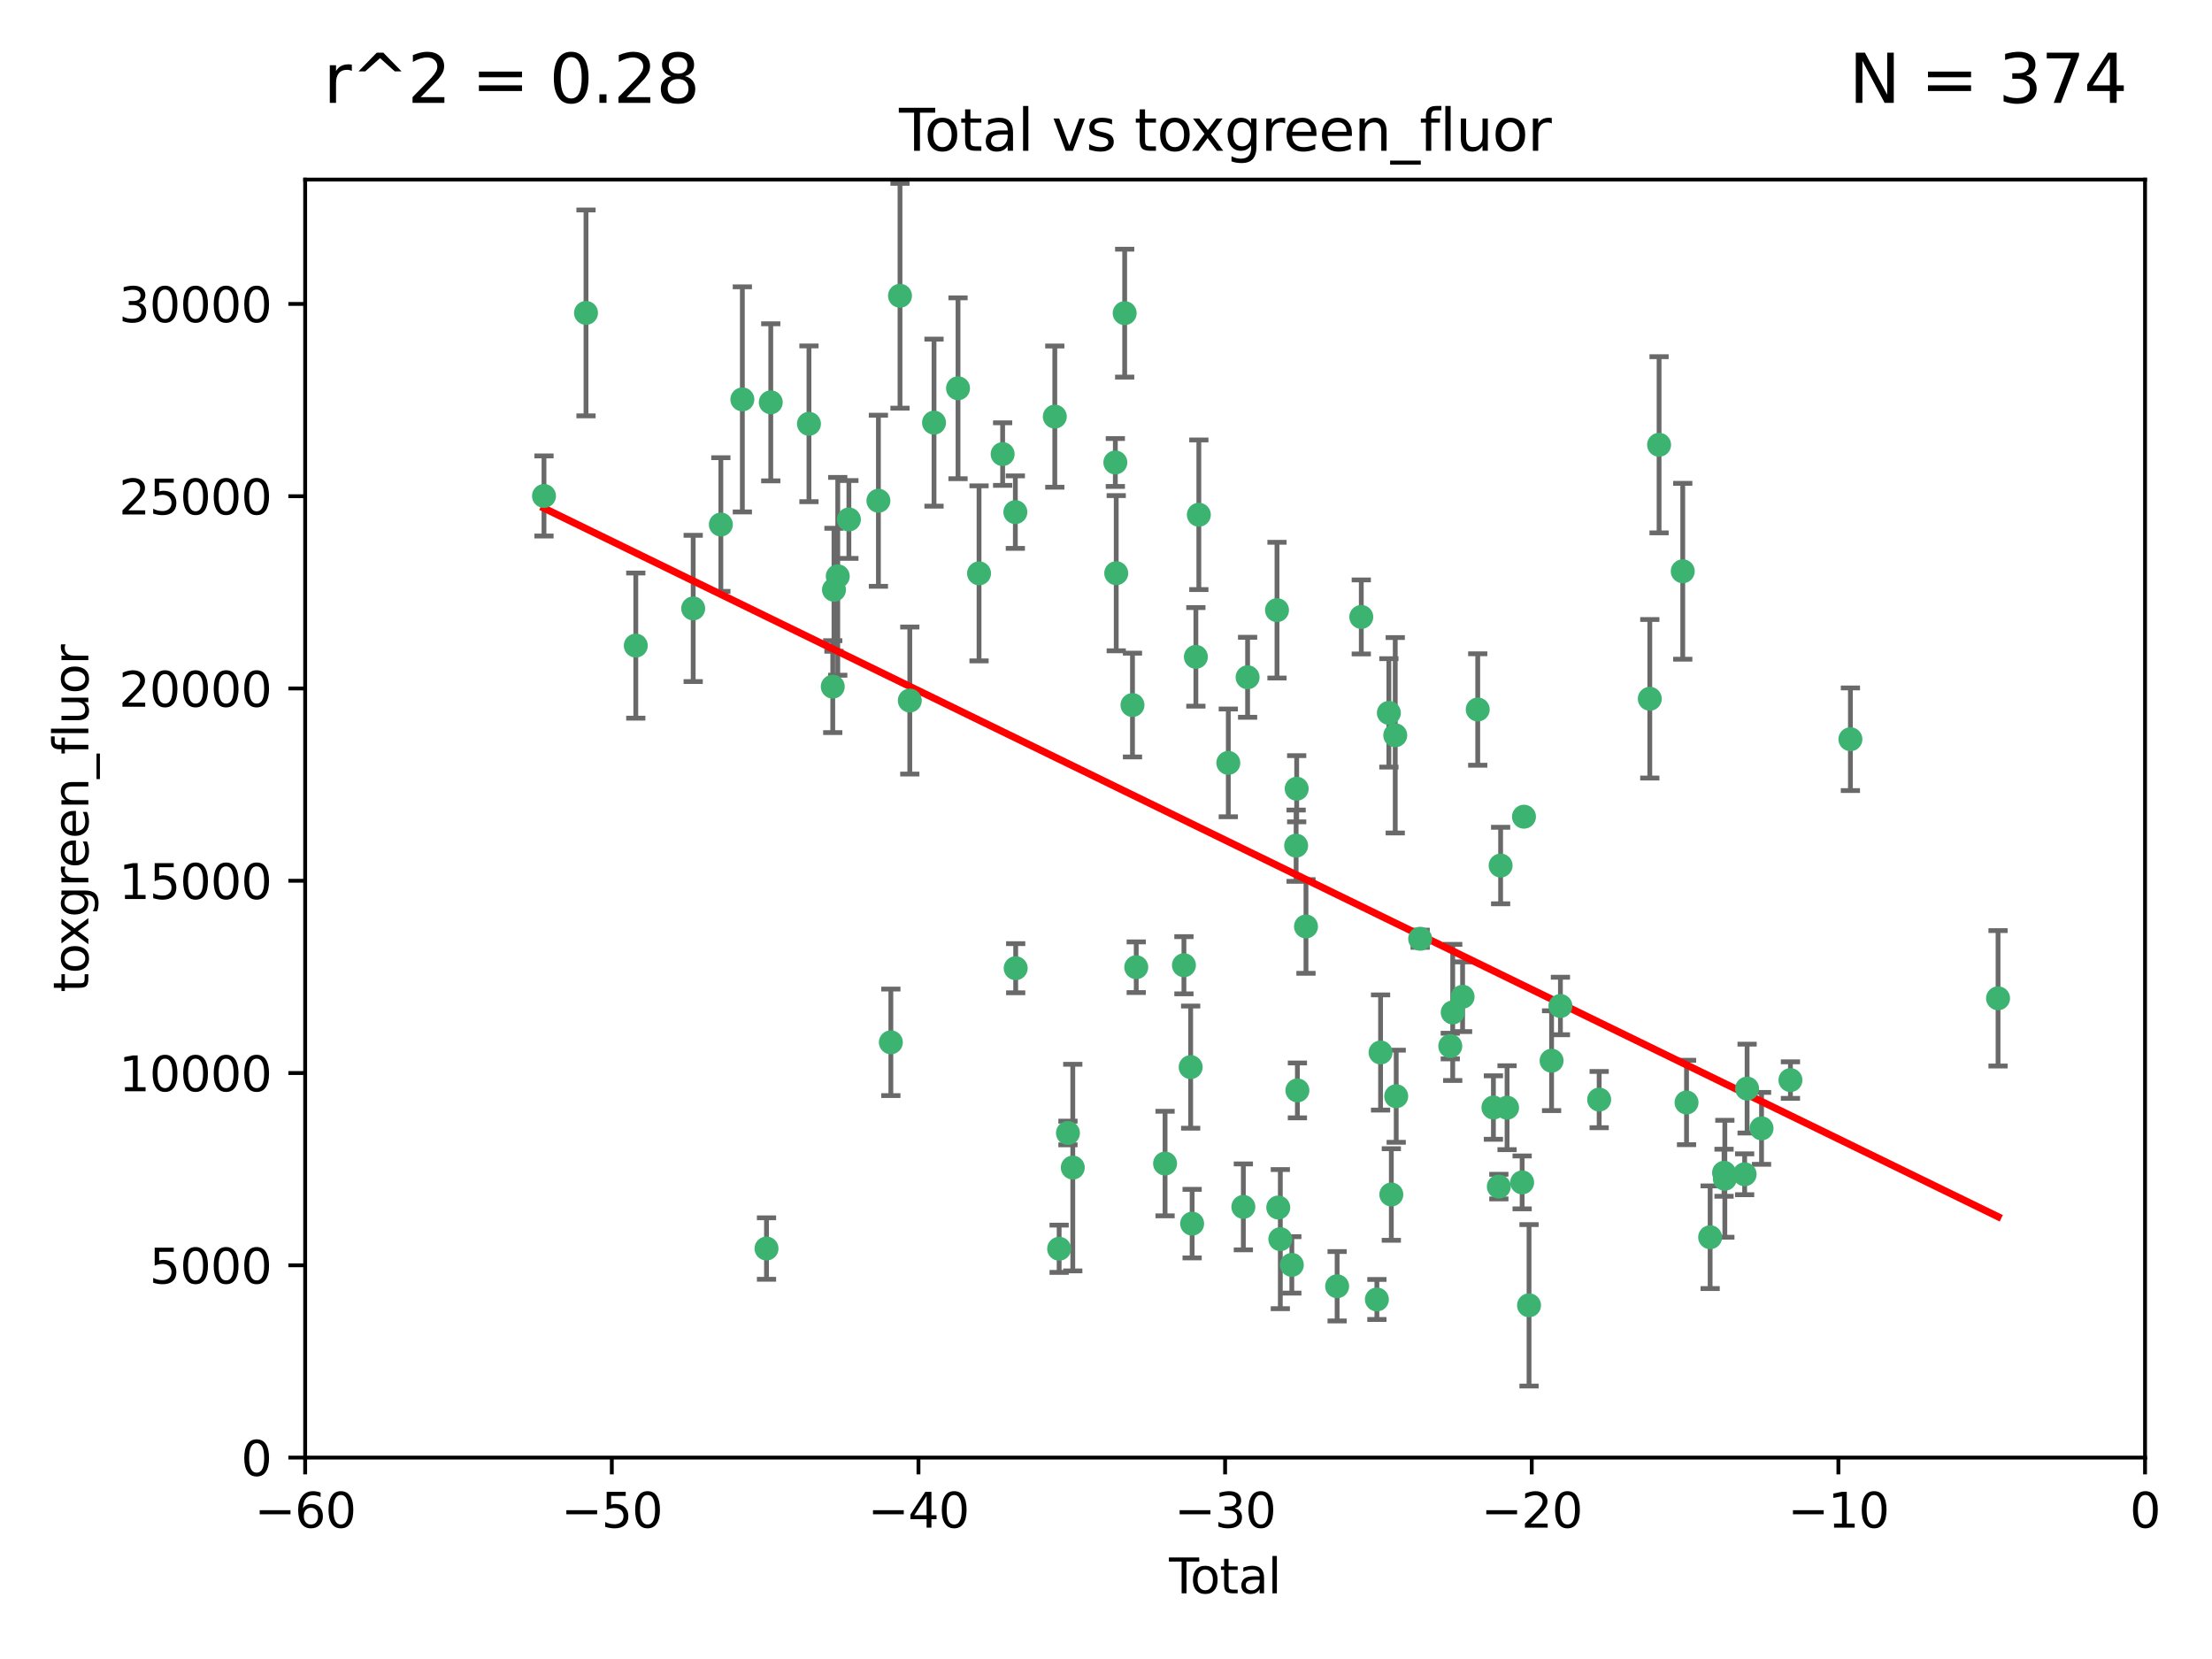 <?xml version="1.0" encoding="utf-8" standalone="no"?>
<!DOCTYPE svg PUBLIC "-//W3C//DTD SVG 1.1//EN"
  "http://www.w3.org/Graphics/SVG/1.1/DTD/svg11.dtd">
<svg xmlns:xlink="http://www.w3.org/1999/xlink" width="460.8pt" height="345.6pt" viewBox="0 0 460.8 345.6" xmlns="http://www.w3.org/2000/svg" version="1.1">
 <defs>
  <style type="text/css">*{stroke-linejoin: round; stroke-linecap: butt}</style>
 </defs>
 <g id="figure_1">
  <g id="patch_1">
   <path d="M 0 345.6 
L 460.8 345.6 
L 460.8 0 
L 0 0 
z
" style="fill: #ffffff"/>
  </g>
  <g id="axes_1">
   <g id="patch_2">
    <path d="M 63.571 303.64 
L 446.85 303.64 
L 446.85 37.411 
L 63.571 37.411 
z
" style="fill: #ffffff"/>
   </g>
   <g id="PathCollection_1">
    <defs>
     <path id="m89987afa58" d="M 0 1.118 
C 0.297 1.118 0.581 1 0.791 0.791 
C 1 0.581 1.118 0.297 1.118 0 
C 1.118 -0.297 1 -0.581 0.791 -0.791 
C 0.581 -1 0.297 -1.118 0 -1.118 
C -0.297 -1.118 -0.581 -1 -0.791 -0.791 
C -1 -0.581 -1.118 -0.297 -1.118 0 
C -1.118 0.297 -1 0.581 -0.791 0.791 
C -0.581 1 -0.297 1.118 0 1.118 
z
" style="stroke: #3cb371"/>
    </defs>
    <g clip-path="url(#p84a1b5a00f)">
     <use xlink:href="#m89987afa58" x="113.324" y="103.319" style="fill: #3cb371; stroke: #3cb371"/>
     <use xlink:href="#m89987afa58" x="122.075" y="65.184" style="fill: #3cb371; stroke: #3cb371"/>
     <use xlink:href="#m89987afa58" x="132.448" y="134.491" style="fill: #3cb371; stroke: #3cb371"/>
     <use xlink:href="#m89987afa58" x="144.404" y="126.749" style="fill: #3cb371; stroke: #3cb371"/>
     <use xlink:href="#m89987afa58" x="150.166" y="109.268" style="fill: #3cb371; stroke: #3cb371"/>
     <use xlink:href="#m89987afa58" x="154.646" y="83.201" style="fill: #3cb371; stroke: #3cb371"/>
     <use xlink:href="#m89987afa58" x="159.676" y="260.094" style="fill: #3cb371; stroke: #3cb371"/>
     <use xlink:href="#m89987afa58" x="160.565" y="83.811" style="fill: #3cb371; stroke: #3cb371"/>
     <use xlink:href="#m89987afa58" x="168.522" y="88.286" style="fill: #3cb371; stroke: #3cb371"/>
     <use xlink:href="#m89987afa58" x="173.478" y="143.039" style="fill: #3cb371; stroke: #3cb371"/>
     <use xlink:href="#m89987afa58" x="173.733" y="122.859" style="fill: #3cb371; stroke: #3cb371"/>
     <use xlink:href="#m89987afa58" x="174.52" y="120.054" style="fill: #3cb371; stroke: #3cb371"/>
     <use xlink:href="#m89987afa58" x="176.84" y="108.214" style="fill: #3cb371; stroke: #3cb371"/>
     <use xlink:href="#m89987afa58" x="182.989" y="104.315" style="fill: #3cb371; stroke: #3cb371"/>
     <use xlink:href="#m89987afa58" x="185.582" y="217.134" style="fill: #3cb371; stroke: #3cb371"/>
     <use xlink:href="#m89987afa58" x="187.487" y="61.614" style="fill: #3cb371; stroke: #3cb371"/>
     <use xlink:href="#m89987afa58" x="189.528" y="145.935" style="fill: #3cb371; stroke: #3cb371"/>
     <use xlink:href="#m89987afa58" x="194.574" y="88.045" style="fill: #3cb371; stroke: #3cb371"/>
     <use xlink:href="#m89987afa58" x="199.574" y="80.887" style="fill: #3cb371; stroke: #3cb371"/>
     <use xlink:href="#m89987afa58" x="203.952" y="119.44" style="fill: #3cb371; stroke: #3cb371"/>
     <use xlink:href="#m89987afa58" x="208.867" y="94.593" style="fill: #3cb371; stroke: #3cb371"/>
     <use xlink:href="#m89987afa58" x="211.515" y="106.684" style="fill: #3cb371; stroke: #3cb371"/>
     <use xlink:href="#m89987afa58" x="211.585" y="201.695" style="fill: #3cb371; stroke: #3cb371"/>
     <use xlink:href="#m89987afa58" x="219.736" y="86.787" style="fill: #3cb371; stroke: #3cb371"/>
     <use xlink:href="#m89987afa58" x="220.638" y="260.14" style="fill: #3cb371; stroke: #3cb371"/>
     <use xlink:href="#m89987afa58" x="222.475" y="236.024" style="fill: #3cb371; stroke: #3cb371"/>
     <use xlink:href="#m89987afa58" x="223.48" y="243.228" style="fill: #3cb371; stroke: #3cb371"/>
     <use xlink:href="#m89987afa58" x="232.345" y="96.341" style="fill: #3cb371; stroke: #3cb371"/>
     <use xlink:href="#m89987afa58" x="232.53" y="119.409" style="fill: #3cb371; stroke: #3cb371"/>
     <use xlink:href="#m89987afa58" x="234.291" y="65.233" style="fill: #3cb371; stroke: #3cb371"/>
     <use xlink:href="#m89987afa58" x="235.917" y="146.874" style="fill: #3cb371; stroke: #3cb371"/>
     <use xlink:href="#m89987afa58" x="236.699" y="201.487" style="fill: #3cb371; stroke: #3cb371"/>
     <use xlink:href="#m89987afa58" x="242.705" y="242.388" style="fill: #3cb371; stroke: #3cb371"/>
     <use xlink:href="#m89987afa58" x="246.634" y="201.077" style="fill: #3cb371; stroke: #3cb371"/>
     <use xlink:href="#m89987afa58" x="248.038" y="222.299" style="fill: #3cb371; stroke: #3cb371"/>
     <use xlink:href="#m89987afa58" x="248.343" y="254.906" style="fill: #3cb371; stroke: #3cb371"/>
     <use xlink:href="#m89987afa58" x="249.123" y="136.835" style="fill: #3cb371; stroke: #3cb371"/>
     <use xlink:href="#m89987afa58" x="249.741" y="107.234" style="fill: #3cb371; stroke: #3cb371"/>
     <use xlink:href="#m89987afa58" x="255.878" y="158.921" style="fill: #3cb371; stroke: #3cb371"/>
     <use xlink:href="#m89987afa58" x="259.013" y="251.417" style="fill: #3cb371; stroke: #3cb371"/>
     <use xlink:href="#m89987afa58" x="259.897" y="141.091" style="fill: #3cb371; stroke: #3cb371"/>
     <use xlink:href="#m89987afa58" x="266.022" y="127.107" style="fill: #3cb371; stroke: #3cb371"/>
     <use xlink:href="#m89987afa58" x="266.284" y="251.547" style="fill: #3cb371; stroke: #3cb371"/>
     <use xlink:href="#m89987afa58" x="266.715" y="258.133" style="fill: #3cb371; stroke: #3cb371"/>
     <use xlink:href="#m89987afa58" x="269.11" y="263.497" style="fill: #3cb371; stroke: #3cb371"/>
     <use xlink:href="#m89987afa58" x="270.008" y="176.169" style="fill: #3cb371; stroke: #3cb371"/>
     <use xlink:href="#m89987afa58" x="270.123" y="164.309" style="fill: #3cb371; stroke: #3cb371"/>
     <use xlink:href="#m89987afa58" x="270.272" y="227.152" style="fill: #3cb371; stroke: #3cb371"/>
     <use xlink:href="#m89987afa58" x="272.061" y="193.002" style="fill: #3cb371; stroke: #3cb371"/>
     <use xlink:href="#m89987afa58" x="278.547" y="267.951" style="fill: #3cb371; stroke: #3cb371"/>
     <use xlink:href="#m89987afa58" x="283.58" y="128.518" style="fill: #3cb371; stroke: #3cb371"/>
     <use xlink:href="#m89987afa58" x="286.83" y="270.703" style="fill: #3cb371; stroke: #3cb371"/>
     <use xlink:href="#m89987afa58" x="287.598" y="219.251" style="fill: #3cb371; stroke: #3cb371"/>
     <use xlink:href="#m89987afa58" x="289.329" y="148.507" style="fill: #3cb371; stroke: #3cb371"/>
     <use xlink:href="#m89987afa58" x="289.839" y="248.836" style="fill: #3cb371; stroke: #3cb371"/>
     <use xlink:href="#m89987afa58" x="290.656" y="153.171" style="fill: #3cb371; stroke: #3cb371"/>
     <use xlink:href="#m89987afa58" x="290.857" y="228.365" style="fill: #3cb371; stroke: #3cb371"/>
     <use xlink:href="#m89987afa58" x="295.844" y="195.558" style="fill: #3cb371; stroke: #3cb371"/>
     <use xlink:href="#m89987afa58" x="302.119" y="217.914" style="fill: #3cb371; stroke: #3cb371"/>
     <use xlink:href="#m89987afa58" x="302.627" y="210.91" style="fill: #3cb371; stroke: #3cb371"/>
     <use xlink:href="#m89987afa58" x="304.684" y="207.64" style="fill: #3cb371; stroke: #3cb371"/>
     <use xlink:href="#m89987afa58" x="307.838" y="147.801" style="fill: #3cb371; stroke: #3cb371"/>
     <use xlink:href="#m89987afa58" x="311.105" y="230.72" style="fill: #3cb371; stroke: #3cb371"/>
     <use xlink:href="#m89987afa58" x="312.237" y="247.192" style="fill: #3cb371; stroke: #3cb371"/>
     <use xlink:href="#m89987afa58" x="312.607" y="180.307" style="fill: #3cb371; stroke: #3cb371"/>
     <use xlink:href="#m89987afa58" x="313.949" y="230.755" style="fill: #3cb371; stroke: #3cb371"/>
     <use xlink:href="#m89987afa58" x="317.09" y="246.317" style="fill: #3cb371; stroke: #3cb371"/>
     <use xlink:href="#m89987afa58" x="317.472" y="170.133" style="fill: #3cb371; stroke: #3cb371"/>
     <use xlink:href="#m89987afa58" x="318.526" y="271.92" style="fill: #3cb371; stroke: #3cb371"/>
     <use xlink:href="#m89987afa58" x="323.223" y="220.964" style="fill: #3cb371; stroke: #3cb371"/>
     <use xlink:href="#m89987afa58" x="325.065" y="209.566" style="fill: #3cb371; stroke: #3cb371"/>
     <use xlink:href="#m89987afa58" x="333.135" y="229.064" style="fill: #3cb371; stroke: #3cb371"/>
     <use xlink:href="#m89987afa58" x="343.683" y="145.567" style="fill: #3cb371; stroke: #3cb371"/>
     <use xlink:href="#m89987afa58" x="345.618" y="92.655" style="fill: #3cb371; stroke: #3cb371"/>
     <use xlink:href="#m89987afa58" x="350.548" y="119.004" style="fill: #3cb371; stroke: #3cb371"/>
     <use xlink:href="#m89987afa58" x="351.336" y="229.667" style="fill: #3cb371; stroke: #3cb371"/>
     <use xlink:href="#m89987afa58" x="356.254" y="257.738" style="fill: #3cb371; stroke: #3cb371"/>
     <use xlink:href="#m89987afa58" x="359.15" y="244.305" style="fill: #3cb371; stroke: #3cb371"/>
     <use xlink:href="#m89987afa58" x="359.317" y="245.561" style="fill: #3cb371; stroke: #3cb371"/>
     <use xlink:href="#m89987afa58" x="363.442" y="244.625" style="fill: #3cb371; stroke: #3cb371"/>
     <use xlink:href="#m89987afa58" x="363.952" y="226.772" style="fill: #3cb371; stroke: #3cb371"/>
     <use xlink:href="#m89987afa58" x="366.961" y="235.058" style="fill: #3cb371; stroke: #3cb371"/>
     <use xlink:href="#m89987afa58" x="372.98" y="225.004" style="fill: #3cb371; stroke: #3cb371"/>
     <use xlink:href="#m89987afa58" x="385.474" y="153.996" style="fill: #3cb371; stroke: #3cb371"/>
     <use xlink:href="#m89987afa58" x="416.229" y="207.963" style="fill: #3cb371; stroke: #3cb371"/>
    </g>
   </g>
   <g id="matplotlib.axis_1">
    <g id="xtick_1">
     <g id="line2d_1">
      <defs>
       <path id="mec3ce7b9a5" d="M 0 0 
L 0 3.5 
" style="stroke: #000000; stroke-width: 0.8"/>
      </defs>
      <g>
       <use xlink:href="#mec3ce7b9a5" x="63.571" y="303.64" style="stroke: #000000; stroke-width: 0.8"/>
      </g>
     </g>
     <g id="text_1">
      <!-- −60 -->
      <g transform="translate(53.019 318.238)scale(0.1 -0.1)">
       <defs>
        <path id="DejaVuSans-2212" d="M 678 2272 
L 4684 2272 
L 4684 1741 
L 678 1741 
L 678 2272 
z
" transform="scale(0.016)"/>
        <path id="DejaVuSans-36" d="M 2113 2584 
Q 1688 2584 1439 2293 
Q 1191 2003 1191 1497 
Q 1191 994 1439 701 
Q 1688 409 2113 409 
Q 2538 409 2786 701 
Q 3034 994 3034 1497 
Q 3034 2003 2786 2293 
Q 2538 2584 2113 2584 
z
M 3366 4563 
L 3366 3988 
Q 3128 4100 2886 4159 
Q 2644 4219 2406 4219 
Q 1781 4219 1451 3797 
Q 1122 3375 1075 2522 
Q 1259 2794 1537 2939 
Q 1816 3084 2150 3084 
Q 2853 3084 3261 2657 
Q 3669 2231 3669 1497 
Q 3669 778 3244 343 
Q 2819 -91 2113 -91 
Q 1303 -91 875 529 
Q 447 1150 447 2328 
Q 447 3434 972 4092 
Q 1497 4750 2381 4750 
Q 2619 4750 2861 4703 
Q 3103 4656 3366 4563 
z
" transform="scale(0.016)"/>
        <path id="DejaVuSans-30" d="M 2034 4250 
Q 1547 4250 1301 3770 
Q 1056 3291 1056 2328 
Q 1056 1369 1301 889 
Q 1547 409 2034 409 
Q 2525 409 2770 889 
Q 3016 1369 3016 2328 
Q 3016 3291 2770 3770 
Q 2525 4250 2034 4250 
z
M 2034 4750 
Q 2819 4750 3233 4129 
Q 3647 3509 3647 2328 
Q 3647 1150 3233 529 
Q 2819 -91 2034 -91 
Q 1250 -91 836 529 
Q 422 1150 422 2328 
Q 422 3509 836 4129 
Q 1250 4750 2034 4750 
z
" transform="scale(0.016)"/>
       </defs>
       <use xlink:href="#DejaVuSans-2212"/>
       <use xlink:href="#DejaVuSans-36" x="83.789"/>
       <use xlink:href="#DejaVuSans-30" x="147.412"/>
      </g>
     </g>
    </g>
    <g id="xtick_2">
     <g id="line2d_2">
      <g>
       <use xlink:href="#mec3ce7b9a5" x="127.451" y="303.64" style="stroke: #000000; stroke-width: 0.8"/>
      </g>
     </g>
     <g id="text_2">
      <!-- −50 -->
      <g transform="translate(116.899 318.238)scale(0.1 -0.1)">
       <defs>
        <path id="DejaVuSans-35" d="M 691 4666 
L 3169 4666 
L 3169 4134 
L 1269 4134 
L 1269 2991 
Q 1406 3038 1543 3061 
Q 1681 3084 1819 3084 
Q 2600 3084 3056 2656 
Q 3513 2228 3513 1497 
Q 3513 744 3044 326 
Q 2575 -91 1722 -91 
Q 1428 -91 1123 -41 
Q 819 9 494 109 
L 494 744 
Q 775 591 1075 516 
Q 1375 441 1709 441 
Q 2250 441 2565 725 
Q 2881 1009 2881 1497 
Q 2881 1984 2565 2268 
Q 2250 2553 1709 2553 
Q 1456 2553 1204 2497 
Q 953 2441 691 2322 
L 691 4666 
z
" transform="scale(0.016)"/>
       </defs>
       <use xlink:href="#DejaVuSans-2212"/>
       <use xlink:href="#DejaVuSans-35" x="83.789"/>
       <use xlink:href="#DejaVuSans-30" x="147.412"/>
      </g>
     </g>
    </g>
    <g id="xtick_3">
     <g id="line2d_3">
      <g>
       <use xlink:href="#mec3ce7b9a5" x="191.331" y="303.64" style="stroke: #000000; stroke-width: 0.8"/>
      </g>
     </g>
     <g id="text_3">
      <!-- −40 -->
      <g transform="translate(180.778 318.238)scale(0.1 -0.1)">
       <defs>
        <path id="DejaVuSans-34" d="M 2419 4116 
L 825 1625 
L 2419 1625 
L 2419 4116 
z
M 2253 4666 
L 3047 4666 
L 3047 1625 
L 3713 1625 
L 3713 1100 
L 3047 1100 
L 3047 0 
L 2419 0 
L 2419 1100 
L 313 1100 
L 313 1709 
L 2253 4666 
z
" transform="scale(0.016)"/>
       </defs>
       <use xlink:href="#DejaVuSans-2212"/>
       <use xlink:href="#DejaVuSans-34" x="83.789"/>
       <use xlink:href="#DejaVuSans-30" x="147.412"/>
      </g>
     </g>
    </g>
    <g id="xtick_4">
     <g id="line2d_4">
      <g>
       <use xlink:href="#mec3ce7b9a5" x="255.211" y="303.64" style="stroke: #000000; stroke-width: 0.8"/>
      </g>
     </g>
     <g id="text_4">
      <!-- −30 -->
      <g transform="translate(244.658 318.238)scale(0.1 -0.1)">
       <defs>
        <path id="DejaVuSans-33" d="M 2597 2516 
Q 3050 2419 3304 2112 
Q 3559 1806 3559 1356 
Q 3559 666 3084 287 
Q 2609 -91 1734 -91 
Q 1441 -91 1130 -33 
Q 819 25 488 141 
L 488 750 
Q 750 597 1062 519 
Q 1375 441 1716 441 
Q 2309 441 2620 675 
Q 2931 909 2931 1356 
Q 2931 1769 2642 2001 
Q 2353 2234 1838 2234 
L 1294 2234 
L 1294 2753 
L 1863 2753 
Q 2328 2753 2575 2939 
Q 2822 3125 2822 3475 
Q 2822 3834 2567 4026 
Q 2313 4219 1838 4219 
Q 1578 4219 1281 4162 
Q 984 4106 628 3988 
L 628 4550 
Q 988 4650 1302 4700 
Q 1616 4750 1894 4750 
Q 2613 4750 3031 4423 
Q 3450 4097 3450 3541 
Q 3450 3153 3228 2886 
Q 3006 2619 2597 2516 
z
" transform="scale(0.016)"/>
       </defs>
       <use xlink:href="#DejaVuSans-2212"/>
       <use xlink:href="#DejaVuSans-33" x="83.789"/>
       <use xlink:href="#DejaVuSans-30" x="147.412"/>
      </g>
     </g>
    </g>
    <g id="xtick_5">
     <g id="line2d_5">
      <g>
       <use xlink:href="#mec3ce7b9a5" x="319.09" y="303.64" style="stroke: #000000; stroke-width: 0.8"/>
      </g>
     </g>
     <g id="text_5">
      <!-- −20 -->
      <g transform="translate(308.538 318.238)scale(0.1 -0.1)">
       <defs>
        <path id="DejaVuSans-32" d="M 1228 531 
L 3431 531 
L 3431 0 
L 469 0 
L 469 531 
Q 828 903 1448 1529 
Q 2069 2156 2228 2338 
Q 2531 2678 2651 2914 
Q 2772 3150 2772 3378 
Q 2772 3750 2511 3984 
Q 2250 4219 1831 4219 
Q 1534 4219 1204 4116 
Q 875 4013 500 3803 
L 500 4441 
Q 881 4594 1212 4672 
Q 1544 4750 1819 4750 
Q 2544 4750 2975 4387 
Q 3406 4025 3406 3419 
Q 3406 3131 3298 2873 
Q 3191 2616 2906 2266 
Q 2828 2175 2409 1742 
Q 1991 1309 1228 531 
z
" transform="scale(0.016)"/>
       </defs>
       <use xlink:href="#DejaVuSans-2212"/>
       <use xlink:href="#DejaVuSans-32" x="83.789"/>
       <use xlink:href="#DejaVuSans-30" x="147.412"/>
      </g>
     </g>
    </g>
    <g id="xtick_6">
     <g id="line2d_6">
      <g>
       <use xlink:href="#mec3ce7b9a5" x="382.97" y="303.64" style="stroke: #000000; stroke-width: 0.8"/>
      </g>
     </g>
     <g id="text_6">
      <!-- −10 -->
      <g transform="translate(372.418 318.238)scale(0.1 -0.1)">
       <defs>
        <path id="DejaVuSans-31" d="M 794 531 
L 1825 531 
L 1825 4091 
L 703 3866 
L 703 4441 
L 1819 4666 
L 2450 4666 
L 2450 531 
L 3481 531 
L 3481 0 
L 794 0 
L 794 531 
z
" transform="scale(0.016)"/>
       </defs>
       <use xlink:href="#DejaVuSans-2212"/>
       <use xlink:href="#DejaVuSans-31" x="83.789"/>
       <use xlink:href="#DejaVuSans-30" x="147.412"/>
      </g>
     </g>
    </g>
    <g id="xtick_7">
     <g id="line2d_7">
      <g>
       <use xlink:href="#mec3ce7b9a5" x="446.85" y="303.64" style="stroke: #000000; stroke-width: 0.8"/>
      </g>
     </g>
     <g id="text_7">
      <!-- 0 -->
      <g transform="translate(443.669 318.238)scale(0.1 -0.1)">
       <use xlink:href="#DejaVuSans-30"/>
      </g>
     </g>
    </g>
    <g id="text_8">
     <!-- Total -->
     <g transform="translate(243.534 331.917)scale(0.1 -0.1)">
      <defs>
       <path id="DejaVuSans-54" d="M -19 4666 
L 3928 4666 
L 3928 4134 
L 2272 4134 
L 2272 0 
L 1638 0 
L 1638 4134 
L -19 4134 
L -19 4666 
z
" transform="scale(0.016)"/>
       <path id="DejaVuSans-6f" d="M 1959 3097 
Q 1497 3097 1228 2736 
Q 959 2375 959 1747 
Q 959 1119 1226 758 
Q 1494 397 1959 397 
Q 2419 397 2687 759 
Q 2956 1122 2956 1747 
Q 2956 2369 2687 2733 
Q 2419 3097 1959 3097 
z
M 1959 3584 
Q 2709 3584 3137 3096 
Q 3566 2609 3566 1747 
Q 3566 888 3137 398 
Q 2709 -91 1959 -91 
Q 1206 -91 779 398 
Q 353 888 353 1747 
Q 353 2609 779 3096 
Q 1206 3584 1959 3584 
z
" transform="scale(0.016)"/>
       <path id="DejaVuSans-74" d="M 1172 4494 
L 1172 3500 
L 2356 3500 
L 2356 3053 
L 1172 3053 
L 1172 1153 
Q 1172 725 1289 603 
Q 1406 481 1766 481 
L 2356 481 
L 2356 0 
L 1766 0 
Q 1100 0 847 248 
Q 594 497 594 1153 
L 594 3053 
L 172 3053 
L 172 3500 
L 594 3500 
L 594 4494 
L 1172 4494 
z
" transform="scale(0.016)"/>
       <path id="DejaVuSans-61" d="M 2194 1759 
Q 1497 1759 1228 1600 
Q 959 1441 959 1056 
Q 959 750 1161 570 
Q 1363 391 1709 391 
Q 2188 391 2477 730 
Q 2766 1069 2766 1631 
L 2766 1759 
L 2194 1759 
z
M 3341 1997 
L 3341 0 
L 2766 0 
L 2766 531 
Q 2569 213 2275 61 
Q 1981 -91 1556 -91 
Q 1019 -91 701 211 
Q 384 513 384 1019 
Q 384 1609 779 1909 
Q 1175 2209 1959 2209 
L 2766 2209 
L 2766 2266 
Q 2766 2663 2505 2880 
Q 2244 3097 1772 3097 
Q 1472 3097 1187 3025 
Q 903 2953 641 2809 
L 641 3341 
Q 956 3463 1253 3523 
Q 1550 3584 1831 3584 
Q 2591 3584 2966 3190 
Q 3341 2797 3341 1997 
z
" transform="scale(0.016)"/>
       <path id="DejaVuSans-6c" d="M 603 4863 
L 1178 4863 
L 1178 0 
L 603 0 
L 603 4863 
z
" transform="scale(0.016)"/>
      </defs>
      <use xlink:href="#DejaVuSans-54"/>
      <use xlink:href="#DejaVuSans-6f" x="44.084"/>
      <use xlink:href="#DejaVuSans-74" x="105.266"/>
      <use xlink:href="#DejaVuSans-61" x="144.475"/>
      <use xlink:href="#DejaVuSans-6c" x="205.754"/>
     </g>
    </g>
   </g>
   <g id="matplotlib.axis_2">
    <g id="ytick_1">
     <g id="line2d_8">
      <defs>
       <path id="m4f39fe80d9" d="M 0 0 
L -3.5 0 
" style="stroke: #000000; stroke-width: 0.8"/>
      </defs>
      <g>
       <use xlink:href="#m4f39fe80d9" x="63.571" y="303.64" style="stroke: #000000; stroke-width: 0.8"/>
      </g>
     </g>
     <g id="text_9">
      <!-- 0 -->
      <g transform="translate(50.209 307.439)scale(0.1 -0.1)">
       <use xlink:href="#DejaVuSans-30"/>
      </g>
     </g>
    </g>
    <g id="ytick_2">
     <g id="line2d_9">
      <g>
       <use xlink:href="#m4f39fe80d9" x="63.571" y="263.586" style="stroke: #000000; stroke-width: 0.8"/>
      </g>
     </g>
     <g id="text_10">
      <!-- 5000 -->
      <g transform="translate(31.121 267.385)scale(0.1 -0.1)">
       <use xlink:href="#DejaVuSans-35"/>
       <use xlink:href="#DejaVuSans-30" x="63.623"/>
       <use xlink:href="#DejaVuSans-30" x="127.246"/>
       <use xlink:href="#DejaVuSans-30" x="190.869"/>
      </g>
     </g>
    </g>
    <g id="ytick_3">
     <g id="line2d_10">
      <g>
       <use xlink:href="#m4f39fe80d9" x="63.571" y="223.532" style="stroke: #000000; stroke-width: 0.8"/>
      </g>
     </g>
     <g id="text_11">
      <!-- 10000 -->
      <g transform="translate(24.759 227.331)scale(0.1 -0.1)">
       <use xlink:href="#DejaVuSans-31"/>
       <use xlink:href="#DejaVuSans-30" x="63.623"/>
       <use xlink:href="#DejaVuSans-30" x="127.246"/>
       <use xlink:href="#DejaVuSans-30" x="190.869"/>
       <use xlink:href="#DejaVuSans-30" x="254.492"/>
      </g>
     </g>
    </g>
    <g id="ytick_4">
     <g id="line2d_11">
      <g>
       <use xlink:href="#m4f39fe80d9" x="63.571" y="183.478" style="stroke: #000000; stroke-width: 0.8"/>
      </g>
     </g>
     <g id="text_12">
      <!-- 15000 -->
      <g transform="translate(24.759 187.278)scale(0.1 -0.1)">
       <use xlink:href="#DejaVuSans-31"/>
       <use xlink:href="#DejaVuSans-35" x="63.623"/>
       <use xlink:href="#DejaVuSans-30" x="127.246"/>
       <use xlink:href="#DejaVuSans-30" x="190.869"/>
       <use xlink:href="#DejaVuSans-30" x="254.492"/>
      </g>
     </g>
    </g>
    <g id="ytick_5">
     <g id="line2d_12">
      <g>
       <use xlink:href="#m4f39fe80d9" x="63.571" y="143.424" style="stroke: #000000; stroke-width: 0.8"/>
      </g>
     </g>
     <g id="text_13">
      <!-- 20000 -->
      <g transform="translate(24.759 147.224)scale(0.1 -0.1)">
       <use xlink:href="#DejaVuSans-32"/>
       <use xlink:href="#DejaVuSans-30" x="63.623"/>
       <use xlink:href="#DejaVuSans-30" x="127.246"/>
       <use xlink:href="#DejaVuSans-30" x="190.869"/>
       <use xlink:href="#DejaVuSans-30" x="254.492"/>
      </g>
     </g>
    </g>
    <g id="ytick_6">
     <g id="line2d_13">
      <g>
       <use xlink:href="#m4f39fe80d9" x="63.571" y="103.371" style="stroke: #000000; stroke-width: 0.8"/>
      </g>
     </g>
     <g id="text_14">
      <!-- 25000 -->
      <g transform="translate(24.759 107.17)scale(0.1 -0.1)">
       <use xlink:href="#DejaVuSans-32"/>
       <use xlink:href="#DejaVuSans-35" x="63.623"/>
       <use xlink:href="#DejaVuSans-30" x="127.246"/>
       <use xlink:href="#DejaVuSans-30" x="190.869"/>
       <use xlink:href="#DejaVuSans-30" x="254.492"/>
      </g>
     </g>
    </g>
    <g id="ytick_7">
     <g id="line2d_14">
      <g>
       <use xlink:href="#m4f39fe80d9" x="63.571" y="63.317" style="stroke: #000000; stroke-width: 0.8"/>
      </g>
     </g>
     <g id="text_15">
      <!-- 30000 -->
      <g transform="translate(24.759 67.116)scale(0.1 -0.1)">
       <use xlink:href="#DejaVuSans-33"/>
       <use xlink:href="#DejaVuSans-30" x="63.623"/>
       <use xlink:href="#DejaVuSans-30" x="127.246"/>
       <use xlink:href="#DejaVuSans-30" x="190.869"/>
       <use xlink:href="#DejaVuSans-30" x="254.492"/>
      </g>
     </g>
    </g>
    <g id="text_16">
     <!-- toxgreen_fluor -->
     <g transform="translate(18.401 206.72)rotate(-90)scale(0.1 -0.1)">
      <defs>
       <path id="DejaVuSans-78" d="M 3513 3500 
L 2247 1797 
L 3578 0 
L 2900 0 
L 1881 1375 
L 863 0 
L 184 0 
L 1544 1831 
L 300 3500 
L 978 3500 
L 1906 2253 
L 2834 3500 
L 3513 3500 
z
" transform="scale(0.016)"/>
       <path id="DejaVuSans-67" d="M 2906 1791 
Q 2906 2416 2648 2759 
Q 2391 3103 1925 3103 
Q 1463 3103 1205 2759 
Q 947 2416 947 1791 
Q 947 1169 1205 825 
Q 1463 481 1925 481 
Q 2391 481 2648 825 
Q 2906 1169 2906 1791 
z
M 3481 434 
Q 3481 -459 3084 -895 
Q 2688 -1331 1869 -1331 
Q 1566 -1331 1297 -1286 
Q 1028 -1241 775 -1147 
L 775 -588 
Q 1028 -725 1275 -790 
Q 1522 -856 1778 -856 
Q 2344 -856 2625 -561 
Q 2906 -266 2906 331 
L 2906 616 
Q 2728 306 2450 153 
Q 2172 0 1784 0 
Q 1141 0 747 490 
Q 353 981 353 1791 
Q 353 2603 747 3093 
Q 1141 3584 1784 3584 
Q 2172 3584 2450 3431 
Q 2728 3278 2906 2969 
L 2906 3500 
L 3481 3500 
L 3481 434 
z
" transform="scale(0.016)"/>
       <path id="DejaVuSans-72" d="M 2631 2963 
Q 2534 3019 2420 3045 
Q 2306 3072 2169 3072 
Q 1681 3072 1420 2755 
Q 1159 2438 1159 1844 
L 1159 0 
L 581 0 
L 581 3500 
L 1159 3500 
L 1159 2956 
Q 1341 3275 1631 3429 
Q 1922 3584 2338 3584 
Q 2397 3584 2469 3576 
Q 2541 3569 2628 3553 
L 2631 2963 
z
" transform="scale(0.016)"/>
       <path id="DejaVuSans-65" d="M 3597 1894 
L 3597 1613 
L 953 1613 
Q 991 1019 1311 708 
Q 1631 397 2203 397 
Q 2534 397 2845 478 
Q 3156 559 3463 722 
L 3463 178 
Q 3153 47 2828 -22 
Q 2503 -91 2169 -91 
Q 1331 -91 842 396 
Q 353 884 353 1716 
Q 353 2575 817 3079 
Q 1281 3584 2069 3584 
Q 2775 3584 3186 3129 
Q 3597 2675 3597 1894 
z
M 3022 2063 
Q 3016 2534 2758 2815 
Q 2500 3097 2075 3097 
Q 1594 3097 1305 2825 
Q 1016 2553 972 2059 
L 3022 2063 
z
" transform="scale(0.016)"/>
       <path id="DejaVuSans-6e" d="M 3513 2113 
L 3513 0 
L 2938 0 
L 2938 2094 
Q 2938 2591 2744 2837 
Q 2550 3084 2163 3084 
Q 1697 3084 1428 2787 
Q 1159 2491 1159 1978 
L 1159 0 
L 581 0 
L 581 3500 
L 1159 3500 
L 1159 2956 
Q 1366 3272 1645 3428 
Q 1925 3584 2291 3584 
Q 2894 3584 3203 3211 
Q 3513 2838 3513 2113 
z
" transform="scale(0.016)"/>
       <path id="DejaVuSans-5f" d="M 3263 -1063 
L 3263 -1509 
L -63 -1509 
L -63 -1063 
L 3263 -1063 
z
" transform="scale(0.016)"/>
       <path id="DejaVuSans-66" d="M 2375 4863 
L 2375 4384 
L 1825 4384 
Q 1516 4384 1395 4259 
Q 1275 4134 1275 3809 
L 1275 3500 
L 2222 3500 
L 2222 3053 
L 1275 3053 
L 1275 0 
L 697 0 
L 697 3053 
L 147 3053 
L 147 3500 
L 697 3500 
L 697 3744 
Q 697 4328 969 4595 
Q 1241 4863 1831 4863 
L 2375 4863 
z
" transform="scale(0.016)"/>
       <path id="DejaVuSans-75" d="M 544 1381 
L 544 3500 
L 1119 3500 
L 1119 1403 
Q 1119 906 1312 657 
Q 1506 409 1894 409 
Q 2359 409 2629 706 
Q 2900 1003 2900 1516 
L 2900 3500 
L 3475 3500 
L 3475 0 
L 2900 0 
L 2900 538 
Q 2691 219 2414 64 
Q 2138 -91 1772 -91 
Q 1169 -91 856 284 
Q 544 659 544 1381 
z
M 1991 3584 
L 1991 3584 
z
" transform="scale(0.016)"/>
      </defs>
      <use xlink:href="#DejaVuSans-74"/>
      <use xlink:href="#DejaVuSans-6f" x="39.209"/>
      <use xlink:href="#DejaVuSans-78" x="97.266"/>
      <use xlink:href="#DejaVuSans-67" x="156.445"/>
      <use xlink:href="#DejaVuSans-72" x="219.922"/>
      <use xlink:href="#DejaVuSans-65" x="258.785"/>
      <use xlink:href="#DejaVuSans-65" x="320.309"/>
      <use xlink:href="#DejaVuSans-6e" x="381.832"/>
      <use xlink:href="#DejaVuSans-5f" x="445.211"/>
      <use xlink:href="#DejaVuSans-66" x="495.211"/>
      <use xlink:href="#DejaVuSans-6c" x="530.416"/>
      <use xlink:href="#DejaVuSans-75" x="558.199"/>
      <use xlink:href="#DejaVuSans-6f" x="621.578"/>
      <use xlink:href="#DejaVuSans-72" x="682.76"/>
     </g>
    </g>
   </g>
   <g id="LineCollection_1">
    <path d="M 113.324 111.662 
L 113.324 94.976 
" clip-path="url(#p84a1b5a00f)" style="fill: none; stroke: #696969"/>
    <path d="M 122.075 86.629 
L 122.075 43.739 
" clip-path="url(#p84a1b5a00f)" style="fill: none; stroke: #696969"/>
    <path d="M 132.448 149.606 
L 132.448 119.375 
" clip-path="url(#p84a1b5a00f)" style="fill: none; stroke: #696969"/>
    <path d="M 144.404 141.983 
L 144.404 111.515 
" clip-path="url(#p84a1b5a00f)" style="fill: none; stroke: #696969"/>
    <path d="M 150.166 123.191 
L 150.166 95.346 
" clip-path="url(#p84a1b5a00f)" style="fill: none; stroke: #696969"/>
    <path d="M 154.646 106.648 
L 154.646 59.753 
" clip-path="url(#p84a1b5a00f)" style="fill: none; stroke: #696969"/>
    <path d="M 159.676 266.497 
L 159.676 253.692 
" clip-path="url(#p84a1b5a00f)" style="fill: none; stroke: #696969"/>
    <path d="M 160.565 100.173 
L 160.565 67.45 
" clip-path="url(#p84a1b5a00f)" style="fill: none; stroke: #696969"/>
    <path d="M 168.522 104.51 
L 168.522 72.063 
" clip-path="url(#p84a1b5a00f)" style="fill: none; stroke: #696969"/>
    <path d="M 173.478 152.61 
L 173.478 133.468 
" clip-path="url(#p84a1b5a00f)" style="fill: none; stroke: #696969"/>
    <path d="M 173.733 135.667 
L 173.733 110.051 
" clip-path="url(#p84a1b5a00f)" style="fill: none; stroke: #696969"/>
    <path d="M 174.52 140.659 
L 174.52 99.45 
" clip-path="url(#p84a1b5a00f)" style="fill: none; stroke: #696969"/>
    <path d="M 176.84 116.326 
L 176.84 100.101 
" clip-path="url(#p84a1b5a00f)" style="fill: none; stroke: #696969"/>
    <path d="M 182.989 122.133 
L 182.989 86.497 
" clip-path="url(#p84a1b5a00f)" style="fill: none; stroke: #696969"/>
    <path d="M 185.582 228.233 
L 185.582 206.035 
" clip-path="url(#p84a1b5a00f)" style="fill: none; stroke: #696969"/>
    <path d="M 187.487 85.029 
L 187.487 38.199 
" clip-path="url(#p84a1b5a00f)" style="fill: none; stroke: #696969"/>
    <path d="M 189.528 161.248 
L 189.528 130.622 
" clip-path="url(#p84a1b5a00f)" style="fill: none; stroke: #696969"/>
    <path d="M 194.574 105.444 
L 194.574 70.646 
" clip-path="url(#p84a1b5a00f)" style="fill: none; stroke: #696969"/>
    <path d="M 199.574 99.727 
L 199.574 62.047 
" clip-path="url(#p84a1b5a00f)" style="fill: none; stroke: #696969"/>
    <path d="M 203.952 137.675 
L 203.952 101.206 
" clip-path="url(#p84a1b5a00f)" style="fill: none; stroke: #696969"/>
    <path d="M 208.867 101.108 
L 208.867 88.078 
" clip-path="url(#p84a1b5a00f)" style="fill: none; stroke: #696969"/>
    <path d="M 211.515 114.235 
L 211.515 99.134 
" clip-path="url(#p84a1b5a00f)" style="fill: none; stroke: #696969"/>
    <path d="M 211.585 206.809 
L 211.585 196.58 
" clip-path="url(#p84a1b5a00f)" style="fill: none; stroke: #696969"/>
    <path d="M 219.736 101.495 
L 219.736 72.08 
" clip-path="url(#p84a1b5a00f)" style="fill: none; stroke: #696969"/>
    <path d="M 220.638 265.065 
L 220.638 255.214 
" clip-path="url(#p84a1b5a00f)" style="fill: none; stroke: #696969"/>
    <path d="M 222.475 238.492 
L 222.475 233.557 
" clip-path="url(#p84a1b5a00f)" style="fill: none; stroke: #696969"/>
    <path d="M 223.48 264.748 
L 223.48 221.708 
" clip-path="url(#p84a1b5a00f)" style="fill: none; stroke: #696969"/>
    <path d="M 232.345 101.329 
L 232.345 91.353 
" clip-path="url(#p84a1b5a00f)" style="fill: none; stroke: #696969"/>
    <path d="M 232.53 135.574 
L 232.53 103.243 
" clip-path="url(#p84a1b5a00f)" style="fill: none; stroke: #696969"/>
    <path d="M 234.291 78.556 
L 234.291 51.911 
" clip-path="url(#p84a1b5a00f)" style="fill: none; stroke: #696969"/>
    <path d="M 235.917 157.684 
L 235.917 136.065 
" clip-path="url(#p84a1b5a00f)" style="fill: none; stroke: #696969"/>
    <path d="M 236.699 206.761 
L 236.699 196.213 
" clip-path="url(#p84a1b5a00f)" style="fill: none; stroke: #696969"/>
    <path d="M 242.705 253.279 
L 242.705 231.496 
" clip-path="url(#p84a1b5a00f)" style="fill: none; stroke: #696969"/>
    <path d="M 246.634 207.031 
L 246.634 195.122 
" clip-path="url(#p84a1b5a00f)" style="fill: none; stroke: #696969"/>
    <path d="M 248.038 235.023 
L 248.038 209.574 
" clip-path="url(#p84a1b5a00f)" style="fill: none; stroke: #696969"/>
    <path d="M 248.343 262.048 
L 248.343 247.764 
" clip-path="url(#p84a1b5a00f)" style="fill: none; stroke: #696969"/>
    <path d="M 249.123 147.104 
L 249.123 126.566 
" clip-path="url(#p84a1b5a00f)" style="fill: none; stroke: #696969"/>
    <path d="M 249.741 122.819 
L 249.741 91.649 
" clip-path="url(#p84a1b5a00f)" style="fill: none; stroke: #696969"/>
    <path d="M 255.878 170.147 
L 255.878 147.694 
" clip-path="url(#p84a1b5a00f)" style="fill: none; stroke: #696969"/>
    <path d="M 259.013 260.365 
L 259.013 242.469 
" clip-path="url(#p84a1b5a00f)" style="fill: none; stroke: #696969"/>
    <path d="M 259.897 149.421 
L 259.897 132.76 
" clip-path="url(#p84a1b5a00f)" style="fill: none; stroke: #696969"/>
    <path d="M 266.022 141.248 
L 266.022 112.967 
" clip-path="url(#p84a1b5a00f)" style="fill: none; stroke: #696969"/>
    <path d="M 266.284 252.228 
L 266.284 250.867 
" clip-path="url(#p84a1b5a00f)" style="fill: none; stroke: #696969"/>
    <path d="M 266.715 272.621 
L 266.715 243.644 
" clip-path="url(#p84a1b5a00f)" style="fill: none; stroke: #696969"/>
    <path d="M 269.11 269.377 
L 269.11 257.616 
" clip-path="url(#p84a1b5a00f)" style="fill: none; stroke: #696969"/>
    <path d="M 270.008 183.597 
L 270.008 168.741 
" clip-path="url(#p84a1b5a00f)" style="fill: none; stroke: #696969"/>
    <path d="M 270.123 171.2 
L 270.123 157.418 
" clip-path="url(#p84a1b5a00f)" style="fill: none; stroke: #696969"/>
    <path d="M 270.272 232.87 
L 270.272 221.434 
" clip-path="url(#p84a1b5a00f)" style="fill: none; stroke: #696969"/>
    <path d="M 272.061 202.754 
L 272.061 183.249 
" clip-path="url(#p84a1b5a00f)" style="fill: none; stroke: #696969"/>
    <path d="M 278.547 275.179 
L 278.547 260.723 
" clip-path="url(#p84a1b5a00f)" style="fill: none; stroke: #696969"/>
    <path d="M 283.58 136.228 
L 283.58 120.808 
" clip-path="url(#p84a1b5a00f)" style="fill: none; stroke: #696969"/>
    <path d="M 286.83 274.871 
L 286.83 266.536 
" clip-path="url(#p84a1b5a00f)" style="fill: none; stroke: #696969"/>
    <path d="M 287.598 231.246 
L 287.598 207.255 
" clip-path="url(#p84a1b5a00f)" style="fill: none; stroke: #696969"/>
    <path d="M 289.329 159.798 
L 289.329 137.216 
" clip-path="url(#p84a1b5a00f)" style="fill: none; stroke: #696969"/>
    <path d="M 289.839 258.377 
L 289.839 239.295 
" clip-path="url(#p84a1b5a00f)" style="fill: none; stroke: #696969"/>
    <path d="M 290.656 173.526 
L 290.656 132.815 
" clip-path="url(#p84a1b5a00f)" style="fill: none; stroke: #696969"/>
    <path d="M 290.857 237.963 
L 290.857 218.767 
" clip-path="url(#p84a1b5a00f)" style="fill: none; stroke: #696969"/>
    <path d="M 295.844 197.349 
L 295.844 193.767 
" clip-path="url(#p84a1b5a00f)" style="fill: none; stroke: #696969"/>
    <path d="M 302.119 220.584 
L 302.119 215.244 
" clip-path="url(#p84a1b5a00f)" style="fill: none; stroke: #696969"/>
    <path d="M 302.627 225.089 
L 302.627 196.731 
" clip-path="url(#p84a1b5a00f)" style="fill: none; stroke: #696969"/>
    <path d="M 304.684 214.898 
L 304.684 200.382 
" clip-path="url(#p84a1b5a00f)" style="fill: none; stroke: #696969"/>
    <path d="M 307.838 159.413 
L 307.838 136.19 
" clip-path="url(#p84a1b5a00f)" style="fill: none; stroke: #696969"/>
    <path d="M 311.105 237.332 
L 311.105 224.107 
" clip-path="url(#p84a1b5a00f)" style="fill: none; stroke: #696969"/>
    <path d="M 312.237 249.762 
L 312.237 244.622 
" clip-path="url(#p84a1b5a00f)" style="fill: none; stroke: #696969"/>
    <path d="M 312.607 188.277 
L 312.607 172.338 
" clip-path="url(#p84a1b5a00f)" style="fill: none; stroke: #696969"/>
    <path d="M 313.949 239.495 
L 313.949 222.014 
" clip-path="url(#p84a1b5a00f)" style="fill: none; stroke: #696969"/>
    <path d="M 317.09 251.825 
L 317.09 240.809 
" clip-path="url(#p84a1b5a00f)" style="fill: none; stroke: #696969"/>
    <path d="M 317.472 170.88 
L 317.472 169.387 
" clip-path="url(#p84a1b5a00f)" style="fill: none; stroke: #696969"/>
    <path d="M 318.526 288.737 
L 318.526 255.103 
" clip-path="url(#p84a1b5a00f)" style="fill: none; stroke: #696969"/>
    <path d="M 323.223 231.359 
L 323.223 210.569 
" clip-path="url(#p84a1b5a00f)" style="fill: none; stroke: #696969"/>
    <path d="M 325.065 215.557 
L 325.065 203.575 
" clip-path="url(#p84a1b5a00f)" style="fill: none; stroke: #696969"/>
    <path d="M 333.135 234.921 
L 333.135 223.207 
" clip-path="url(#p84a1b5a00f)" style="fill: none; stroke: #696969"/>
    <path d="M 343.683 162.081 
L 343.683 129.053 
" clip-path="url(#p84a1b5a00f)" style="fill: none; stroke: #696969"/>
    <path d="M 345.618 111.003 
L 345.618 74.306 
" clip-path="url(#p84a1b5a00f)" style="fill: none; stroke: #696969"/>
    <path d="M 350.548 137.321 
L 350.548 100.688 
" clip-path="url(#p84a1b5a00f)" style="fill: none; stroke: #696969"/>
    <path d="M 351.336 238.456 
L 351.336 220.879 
" clip-path="url(#p84a1b5a00f)" style="fill: none; stroke: #696969"/>
    <path d="M 356.254 268.432 
L 356.254 247.045 
" clip-path="url(#p84a1b5a00f)" style="fill: none; stroke: #696969"/>
    <path d="M 359.15 249.207 
L 359.15 239.402 
" clip-path="url(#p84a1b5a00f)" style="fill: none; stroke: #696969"/>
    <path d="M 359.317 257.737 
L 359.317 233.384 
" clip-path="url(#p84a1b5a00f)" style="fill: none; stroke: #696969"/>
    <path d="M 363.442 248.883 
L 363.442 240.367 
" clip-path="url(#p84a1b5a00f)" style="fill: none; stroke: #696969"/>
    <path d="M 363.952 236.028 
L 363.952 217.516 
" clip-path="url(#p84a1b5a00f)" style="fill: none; stroke: #696969"/>
    <path d="M 366.961 242.546 
L 366.961 227.57 
" clip-path="url(#p84a1b5a00f)" style="fill: none; stroke: #696969"/>
    <path d="M 372.98 228.81 
L 372.98 221.198 
" clip-path="url(#p84a1b5a00f)" style="fill: none; stroke: #696969"/>
    <path d="M 385.474 164.686 
L 385.474 143.305 
" clip-path="url(#p84a1b5a00f)" style="fill: none; stroke: #696969"/>
    <path d="M 416.229 222.067 
L 416.229 193.859 
" clip-path="url(#p84a1b5a00f)" style="fill: none; stroke: #696969"/>
   </g>
   <g id="line2d_15">
    <defs>
     <path id="mf548fa480c" d="M 2 0 
L -2 -0 
" style="stroke: #696969"/>
    </defs>
    <g clip-path="url(#p84a1b5a00f)">
     <use xlink:href="#mf548fa480c" x="113.324" y="111.662" style="fill: #696969; stroke: #696969"/>
     <use xlink:href="#mf548fa480c" x="122.075" y="86.629" style="fill: #696969; stroke: #696969"/>
     <use xlink:href="#mf548fa480c" x="132.448" y="149.606" style="fill: #696969; stroke: #696969"/>
     <use xlink:href="#mf548fa480c" x="144.404" y="141.983" style="fill: #696969; stroke: #696969"/>
     <use xlink:href="#mf548fa480c" x="150.166" y="123.191" style="fill: #696969; stroke: #696969"/>
     <use xlink:href="#mf548fa480c" x="154.646" y="106.648" style="fill: #696969; stroke: #696969"/>
     <use xlink:href="#mf548fa480c" x="159.676" y="266.497" style="fill: #696969; stroke: #696969"/>
     <use xlink:href="#mf548fa480c" x="160.565" y="100.173" style="fill: #696969; stroke: #696969"/>
     <use xlink:href="#mf548fa480c" x="168.522" y="104.51" style="fill: #696969; stroke: #696969"/>
     <use xlink:href="#mf548fa480c" x="173.478" y="152.61" style="fill: #696969; stroke: #696969"/>
     <use xlink:href="#mf548fa480c" x="173.733" y="135.667" style="fill: #696969; stroke: #696969"/>
     <use xlink:href="#mf548fa480c" x="174.52" y="140.659" style="fill: #696969; stroke: #696969"/>
     <use xlink:href="#mf548fa480c" x="176.84" y="116.326" style="fill: #696969; stroke: #696969"/>
     <use xlink:href="#mf548fa480c" x="182.989" y="122.133" style="fill: #696969; stroke: #696969"/>
     <use xlink:href="#mf548fa480c" x="185.582" y="228.233" style="fill: #696969; stroke: #696969"/>
     <use xlink:href="#mf548fa480c" x="187.487" y="85.029" style="fill: #696969; stroke: #696969"/>
     <use xlink:href="#mf548fa480c" x="189.528" y="161.248" style="fill: #696969; stroke: #696969"/>
     <use xlink:href="#mf548fa480c" x="194.574" y="105.444" style="fill: #696969; stroke: #696969"/>
     <use xlink:href="#mf548fa480c" x="199.574" y="99.727" style="fill: #696969; stroke: #696969"/>
     <use xlink:href="#mf548fa480c" x="203.952" y="137.675" style="fill: #696969; stroke: #696969"/>
     <use xlink:href="#mf548fa480c" x="208.867" y="101.108" style="fill: #696969; stroke: #696969"/>
     <use xlink:href="#mf548fa480c" x="211.515" y="114.235" style="fill: #696969; stroke: #696969"/>
     <use xlink:href="#mf548fa480c" x="211.585" y="206.809" style="fill: #696969; stroke: #696969"/>
     <use xlink:href="#mf548fa480c" x="219.736" y="101.495" style="fill: #696969; stroke: #696969"/>
     <use xlink:href="#mf548fa480c" x="220.638" y="265.065" style="fill: #696969; stroke: #696969"/>
     <use xlink:href="#mf548fa480c" x="222.475" y="238.492" style="fill: #696969; stroke: #696969"/>
     <use xlink:href="#mf548fa480c" x="223.48" y="264.748" style="fill: #696969; stroke: #696969"/>
     <use xlink:href="#mf548fa480c" x="232.345" y="101.329" style="fill: #696969; stroke: #696969"/>
     <use xlink:href="#mf548fa480c" x="232.53" y="135.574" style="fill: #696969; stroke: #696969"/>
     <use xlink:href="#mf548fa480c" x="234.291" y="78.556" style="fill: #696969; stroke: #696969"/>
     <use xlink:href="#mf548fa480c" x="235.917" y="157.684" style="fill: #696969; stroke: #696969"/>
     <use xlink:href="#mf548fa480c" x="236.699" y="206.761" style="fill: #696969; stroke: #696969"/>
     <use xlink:href="#mf548fa480c" x="242.705" y="253.279" style="fill: #696969; stroke: #696969"/>
     <use xlink:href="#mf548fa480c" x="246.634" y="207.031" style="fill: #696969; stroke: #696969"/>
     <use xlink:href="#mf548fa480c" x="248.038" y="235.023" style="fill: #696969; stroke: #696969"/>
     <use xlink:href="#mf548fa480c" x="248.343" y="262.048" style="fill: #696969; stroke: #696969"/>
     <use xlink:href="#mf548fa480c" x="249.123" y="147.104" style="fill: #696969; stroke: #696969"/>
     <use xlink:href="#mf548fa480c" x="249.741" y="122.819" style="fill: #696969; stroke: #696969"/>
     <use xlink:href="#mf548fa480c" x="255.878" y="170.147" style="fill: #696969; stroke: #696969"/>
     <use xlink:href="#mf548fa480c" x="259.013" y="260.365" style="fill: #696969; stroke: #696969"/>
     <use xlink:href="#mf548fa480c" x="259.897" y="149.421" style="fill: #696969; stroke: #696969"/>
     <use xlink:href="#mf548fa480c" x="266.022" y="141.248" style="fill: #696969; stroke: #696969"/>
     <use xlink:href="#mf548fa480c" x="266.284" y="252.228" style="fill: #696969; stroke: #696969"/>
     <use xlink:href="#mf548fa480c" x="266.715" y="272.621" style="fill: #696969; stroke: #696969"/>
     <use xlink:href="#mf548fa480c" x="269.11" y="269.377" style="fill: #696969; stroke: #696969"/>
     <use xlink:href="#mf548fa480c" x="270.008" y="183.597" style="fill: #696969; stroke: #696969"/>
     <use xlink:href="#mf548fa480c" x="270.123" y="171.2" style="fill: #696969; stroke: #696969"/>
     <use xlink:href="#mf548fa480c" x="270.272" y="232.87" style="fill: #696969; stroke: #696969"/>
     <use xlink:href="#mf548fa480c" x="272.061" y="202.754" style="fill: #696969; stroke: #696969"/>
     <use xlink:href="#mf548fa480c" x="278.547" y="275.179" style="fill: #696969; stroke: #696969"/>
     <use xlink:href="#mf548fa480c" x="283.58" y="136.228" style="fill: #696969; stroke: #696969"/>
     <use xlink:href="#mf548fa480c" x="286.83" y="274.871" style="fill: #696969; stroke: #696969"/>
     <use xlink:href="#mf548fa480c" x="287.598" y="231.246" style="fill: #696969; stroke: #696969"/>
     <use xlink:href="#mf548fa480c" x="289.329" y="159.798" style="fill: #696969; stroke: #696969"/>
     <use xlink:href="#mf548fa480c" x="289.839" y="258.377" style="fill: #696969; stroke: #696969"/>
     <use xlink:href="#mf548fa480c" x="290.656" y="173.526" style="fill: #696969; stroke: #696969"/>
     <use xlink:href="#mf548fa480c" x="290.857" y="237.963" style="fill: #696969; stroke: #696969"/>
     <use xlink:href="#mf548fa480c" x="295.844" y="197.349" style="fill: #696969; stroke: #696969"/>
     <use xlink:href="#mf548fa480c" x="302.119" y="220.584" style="fill: #696969; stroke: #696969"/>
     <use xlink:href="#mf548fa480c" x="302.627" y="225.089" style="fill: #696969; stroke: #696969"/>
     <use xlink:href="#mf548fa480c" x="304.684" y="214.898" style="fill: #696969; stroke: #696969"/>
     <use xlink:href="#mf548fa480c" x="307.838" y="159.413" style="fill: #696969; stroke: #696969"/>
     <use xlink:href="#mf548fa480c" x="311.105" y="237.332" style="fill: #696969; stroke: #696969"/>
     <use xlink:href="#mf548fa480c" x="312.237" y="249.762" style="fill: #696969; stroke: #696969"/>
     <use xlink:href="#mf548fa480c" x="312.607" y="188.277" style="fill: #696969; stroke: #696969"/>
     <use xlink:href="#mf548fa480c" x="313.949" y="239.495" style="fill: #696969; stroke: #696969"/>
     <use xlink:href="#mf548fa480c" x="317.09" y="251.825" style="fill: #696969; stroke: #696969"/>
     <use xlink:href="#mf548fa480c" x="317.472" y="170.88" style="fill: #696969; stroke: #696969"/>
     <use xlink:href="#mf548fa480c" x="318.526" y="288.737" style="fill: #696969; stroke: #696969"/>
     <use xlink:href="#mf548fa480c" x="323.223" y="231.359" style="fill: #696969; stroke: #696969"/>
     <use xlink:href="#mf548fa480c" x="325.065" y="215.557" style="fill: #696969; stroke: #696969"/>
     <use xlink:href="#mf548fa480c" x="333.135" y="234.921" style="fill: #696969; stroke: #696969"/>
     <use xlink:href="#mf548fa480c" x="343.683" y="162.081" style="fill: #696969; stroke: #696969"/>
     <use xlink:href="#mf548fa480c" x="345.618" y="111.003" style="fill: #696969; stroke: #696969"/>
     <use xlink:href="#mf548fa480c" x="350.548" y="137.321" style="fill: #696969; stroke: #696969"/>
     <use xlink:href="#mf548fa480c" x="351.336" y="238.456" style="fill: #696969; stroke: #696969"/>
     <use xlink:href="#mf548fa480c" x="356.254" y="268.432" style="fill: #696969; stroke: #696969"/>
     <use xlink:href="#mf548fa480c" x="359.15" y="249.207" style="fill: #696969; stroke: #696969"/>
     <use xlink:href="#mf548fa480c" x="359.317" y="257.737" style="fill: #696969; stroke: #696969"/>
     <use xlink:href="#mf548fa480c" x="363.442" y="248.883" style="fill: #696969; stroke: #696969"/>
     <use xlink:href="#mf548fa480c" x="363.952" y="236.028" style="fill: #696969; stroke: #696969"/>
     <use xlink:href="#mf548fa480c" x="366.961" y="242.546" style="fill: #696969; stroke: #696969"/>
     <use xlink:href="#mf548fa480c" x="372.98" y="228.81" style="fill: #696969; stroke: #696969"/>
     <use xlink:href="#mf548fa480c" x="385.474" y="164.686" style="fill: #696969; stroke: #696969"/>
     <use xlink:href="#mf548fa480c" x="416.229" y="222.067" style="fill: #696969; stroke: #696969"/>
    </g>
   </g>
   <g id="line2d_16">
    <g clip-path="url(#p84a1b5a00f)">
     <use xlink:href="#mf548fa480c" x="113.324" y="94.976" style="fill: #696969; stroke: #696969"/>
     <use xlink:href="#mf548fa480c" x="122.075" y="43.739" style="fill: #696969; stroke: #696969"/>
     <use xlink:href="#mf548fa480c" x="132.448" y="119.375" style="fill: #696969; stroke: #696969"/>
     <use xlink:href="#mf548fa480c" x="144.404" y="111.515" style="fill: #696969; stroke: #696969"/>
     <use xlink:href="#mf548fa480c" x="150.166" y="95.346" style="fill: #696969; stroke: #696969"/>
     <use xlink:href="#mf548fa480c" x="154.646" y="59.753" style="fill: #696969; stroke: #696969"/>
     <use xlink:href="#mf548fa480c" x="159.676" y="253.692" style="fill: #696969; stroke: #696969"/>
     <use xlink:href="#mf548fa480c" x="160.565" y="67.45" style="fill: #696969; stroke: #696969"/>
     <use xlink:href="#mf548fa480c" x="168.522" y="72.063" style="fill: #696969; stroke: #696969"/>
     <use xlink:href="#mf548fa480c" x="173.478" y="133.468" style="fill: #696969; stroke: #696969"/>
     <use xlink:href="#mf548fa480c" x="173.733" y="110.051" style="fill: #696969; stroke: #696969"/>
     <use xlink:href="#mf548fa480c" x="174.52" y="99.45" style="fill: #696969; stroke: #696969"/>
     <use xlink:href="#mf548fa480c" x="176.84" y="100.101" style="fill: #696969; stroke: #696969"/>
     <use xlink:href="#mf548fa480c" x="182.989" y="86.497" style="fill: #696969; stroke: #696969"/>
     <use xlink:href="#mf548fa480c" x="185.582" y="206.035" style="fill: #696969; stroke: #696969"/>
     <use xlink:href="#mf548fa480c" x="187.487" y="38.199" style="fill: #696969; stroke: #696969"/>
     <use xlink:href="#mf548fa480c" x="189.528" y="130.622" style="fill: #696969; stroke: #696969"/>
     <use xlink:href="#mf548fa480c" x="194.574" y="70.646" style="fill: #696969; stroke: #696969"/>
     <use xlink:href="#mf548fa480c" x="199.574" y="62.047" style="fill: #696969; stroke: #696969"/>
     <use xlink:href="#mf548fa480c" x="203.952" y="101.206" style="fill: #696969; stroke: #696969"/>
     <use xlink:href="#mf548fa480c" x="208.867" y="88.078" style="fill: #696969; stroke: #696969"/>
     <use xlink:href="#mf548fa480c" x="211.515" y="99.134" style="fill: #696969; stroke: #696969"/>
     <use xlink:href="#mf548fa480c" x="211.585" y="196.58" style="fill: #696969; stroke: #696969"/>
     <use xlink:href="#mf548fa480c" x="219.736" y="72.08" style="fill: #696969; stroke: #696969"/>
     <use xlink:href="#mf548fa480c" x="220.638" y="255.214" style="fill: #696969; stroke: #696969"/>
     <use xlink:href="#mf548fa480c" x="222.475" y="233.557" style="fill: #696969; stroke: #696969"/>
     <use xlink:href="#mf548fa480c" x="223.48" y="221.708" style="fill: #696969; stroke: #696969"/>
     <use xlink:href="#mf548fa480c" x="232.345" y="91.353" style="fill: #696969; stroke: #696969"/>
     <use xlink:href="#mf548fa480c" x="232.53" y="103.243" style="fill: #696969; stroke: #696969"/>
     <use xlink:href="#mf548fa480c" x="234.291" y="51.911" style="fill: #696969; stroke: #696969"/>
     <use xlink:href="#mf548fa480c" x="235.917" y="136.065" style="fill: #696969; stroke: #696969"/>
     <use xlink:href="#mf548fa480c" x="236.699" y="196.213" style="fill: #696969; stroke: #696969"/>
     <use xlink:href="#mf548fa480c" x="242.705" y="231.496" style="fill: #696969; stroke: #696969"/>
     <use xlink:href="#mf548fa480c" x="246.634" y="195.122" style="fill: #696969; stroke: #696969"/>
     <use xlink:href="#mf548fa480c" x="248.038" y="209.574" style="fill: #696969; stroke: #696969"/>
     <use xlink:href="#mf548fa480c" x="248.343" y="247.764" style="fill: #696969; stroke: #696969"/>
     <use xlink:href="#mf548fa480c" x="249.123" y="126.566" style="fill: #696969; stroke: #696969"/>
     <use xlink:href="#mf548fa480c" x="249.741" y="91.649" style="fill: #696969; stroke: #696969"/>
     <use xlink:href="#mf548fa480c" x="255.878" y="147.694" style="fill: #696969; stroke: #696969"/>
     <use xlink:href="#mf548fa480c" x="259.013" y="242.469" style="fill: #696969; stroke: #696969"/>
     <use xlink:href="#mf548fa480c" x="259.897" y="132.76" style="fill: #696969; stroke: #696969"/>
     <use xlink:href="#mf548fa480c" x="266.022" y="112.967" style="fill: #696969; stroke: #696969"/>
     <use xlink:href="#mf548fa480c" x="266.284" y="250.867" style="fill: #696969; stroke: #696969"/>
     <use xlink:href="#mf548fa480c" x="266.715" y="243.644" style="fill: #696969; stroke: #696969"/>
     <use xlink:href="#mf548fa480c" x="269.11" y="257.616" style="fill: #696969; stroke: #696969"/>
     <use xlink:href="#mf548fa480c" x="270.008" y="168.741" style="fill: #696969; stroke: #696969"/>
     <use xlink:href="#mf548fa480c" x="270.123" y="157.418" style="fill: #696969; stroke: #696969"/>
     <use xlink:href="#mf548fa480c" x="270.272" y="221.434" style="fill: #696969; stroke: #696969"/>
     <use xlink:href="#mf548fa480c" x="272.061" y="183.249" style="fill: #696969; stroke: #696969"/>
     <use xlink:href="#mf548fa480c" x="278.547" y="260.723" style="fill: #696969; stroke: #696969"/>
     <use xlink:href="#mf548fa480c" x="283.58" y="120.808" style="fill: #696969; stroke: #696969"/>
     <use xlink:href="#mf548fa480c" x="286.83" y="266.536" style="fill: #696969; stroke: #696969"/>
     <use xlink:href="#mf548fa480c" x="287.598" y="207.255" style="fill: #696969; stroke: #696969"/>
     <use xlink:href="#mf548fa480c" x="289.329" y="137.216" style="fill: #696969; stroke: #696969"/>
     <use xlink:href="#mf548fa480c" x="289.839" y="239.295" style="fill: #696969; stroke: #696969"/>
     <use xlink:href="#mf548fa480c" x="290.656" y="132.815" style="fill: #696969; stroke: #696969"/>
     <use xlink:href="#mf548fa480c" x="290.857" y="218.767" style="fill: #696969; stroke: #696969"/>
     <use xlink:href="#mf548fa480c" x="295.844" y="193.767" style="fill: #696969; stroke: #696969"/>
     <use xlink:href="#mf548fa480c" x="302.119" y="215.244" style="fill: #696969; stroke: #696969"/>
     <use xlink:href="#mf548fa480c" x="302.627" y="196.731" style="fill: #696969; stroke: #696969"/>
     <use xlink:href="#mf548fa480c" x="304.684" y="200.382" style="fill: #696969; stroke: #696969"/>
     <use xlink:href="#mf548fa480c" x="307.838" y="136.19" style="fill: #696969; stroke: #696969"/>
     <use xlink:href="#mf548fa480c" x="311.105" y="224.107" style="fill: #696969; stroke: #696969"/>
     <use xlink:href="#mf548fa480c" x="312.237" y="244.622" style="fill: #696969; stroke: #696969"/>
     <use xlink:href="#mf548fa480c" x="312.607" y="172.338" style="fill: #696969; stroke: #696969"/>
     <use xlink:href="#mf548fa480c" x="313.949" y="222.014" style="fill: #696969; stroke: #696969"/>
     <use xlink:href="#mf548fa480c" x="317.09" y="240.809" style="fill: #696969; stroke: #696969"/>
     <use xlink:href="#mf548fa480c" x="317.472" y="169.387" style="fill: #696969; stroke: #696969"/>
     <use xlink:href="#mf548fa480c" x="318.526" y="255.103" style="fill: #696969; stroke: #696969"/>
     <use xlink:href="#mf548fa480c" x="323.223" y="210.569" style="fill: #696969; stroke: #696969"/>
     <use xlink:href="#mf548fa480c" x="325.065" y="203.575" style="fill: #696969; stroke: #696969"/>
     <use xlink:href="#mf548fa480c" x="333.135" y="223.207" style="fill: #696969; stroke: #696969"/>
     <use xlink:href="#mf548fa480c" x="343.683" y="129.053" style="fill: #696969; stroke: #696969"/>
     <use xlink:href="#mf548fa480c" x="345.618" y="74.306" style="fill: #696969; stroke: #696969"/>
     <use xlink:href="#mf548fa480c" x="350.548" y="100.688" style="fill: #696969; stroke: #696969"/>
     <use xlink:href="#mf548fa480c" x="351.336" y="220.879" style="fill: #696969; stroke: #696969"/>
     <use xlink:href="#mf548fa480c" x="356.254" y="247.045" style="fill: #696969; stroke: #696969"/>
     <use xlink:href="#mf548fa480c" x="359.15" y="239.402" style="fill: #696969; stroke: #696969"/>
     <use xlink:href="#mf548fa480c" x="359.317" y="233.384" style="fill: #696969; stroke: #696969"/>
     <use xlink:href="#mf548fa480c" x="363.442" y="240.367" style="fill: #696969; stroke: #696969"/>
     <use xlink:href="#mf548fa480c" x="363.952" y="217.516" style="fill: #696969; stroke: #696969"/>
     <use xlink:href="#mf548fa480c" x="366.961" y="227.57" style="fill: #696969; stroke: #696969"/>
     <use xlink:href="#mf548fa480c" x="372.98" y="221.198" style="fill: #696969; stroke: #696969"/>
     <use xlink:href="#mf548fa480c" x="385.474" y="143.305" style="fill: #696969; stroke: #696969"/>
     <use xlink:href="#mf548fa480c" x="416.229" y="193.859" style="fill: #696969; stroke: #696969"/>
    </g>
   </g>
   <g id="line2d_17">
    <path d="M 113.324 105.864 
L 122.075 110.128 
L 132.448 115.182 
L 144.404 121.008 
L 150.166 123.816 
L 154.646 125.999 
L 159.676 128.45 
L 160.565 128.883 
L 168.522 132.76 
L 173.478 135.175 
L 173.733 135.3 
L 174.52 135.683 
L 176.84 136.814 
L 182.989 139.81 
L 185.582 141.073 
L 187.487 142.002 
L 189.528 142.996 
L 194.574 145.455 
L 199.574 147.892 
L 203.952 150.025 
L 208.867 152.42 
L 211.515 153.71 
L 211.585 153.744 
L 219.736 157.716 
L 220.638 158.156 
L 222.475 159.051 
L 223.48 159.54 
L 232.345 163.861 
L 232.53 163.951 
L 234.291 164.809 
L 235.917 165.601 
L 236.699 165.982 
L 242.705 168.909 
L 246.634 170.823 
L 248.038 171.507 
L 248.343 171.656 
L 249.123 172.036 
L 249.741 172.337 
L 255.878 175.328 
L 259.013 176.855 
L 259.897 177.286 
L 266.022 180.271 
L 266.284 180.398 
L 266.715 180.608 
L 269.11 181.775 
L 270.008 182.213 
L 270.123 182.269 
L 270.272 182.341 
L 272.061 183.213 
L 278.547 186.374 
L 283.58 188.826 
L 286.83 190.41 
L 287.598 190.784 
L 289.329 191.628 
L 289.839 191.876 
L 290.656 192.274 
L 290.857 192.372 
L 295.844 194.802 
L 302.119 197.86 
L 302.627 198.107 
L 304.684 199.11 
L 307.838 200.647 
L 311.105 202.239 
L 312.237 202.79 
L 312.607 202.971 
L 313.949 203.624 
L 317.09 205.155 
L 317.472 205.341 
L 318.526 205.855 
L 323.223 208.144 
L 325.065 209.041 
L 333.135 212.974 
L 343.683 218.114 
L 345.618 219.056 
L 350.548 221.459 
L 351.336 221.842 
L 356.254 224.239 
L 359.15 225.65 
L 359.317 225.731 
L 363.442 227.741 
L 363.952 227.99 
L 366.961 229.456 
L 372.98 232.389 
L 385.474 238.477 
L 416.229 253.464 
" clip-path="url(#p84a1b5a00f)" style="fill: none; stroke: #ff0000; stroke-width: 1.5; stroke-linecap: square"/>
   </g>
   <g id="line2d_18">
    <defs>
     <path id="mc24a297af6" d="M 0 2 
C 0.53 2 1.039 1.789 1.414 1.414 
C 1.789 1.039 2 0.53 2 0 
C 2 -0.53 1.789 -1.039 1.414 -1.414 
C 1.039 -1.789 0.53 -2 0 -2 
C -0.53 -2 -1.039 -1.789 -1.414 -1.414 
C -1.789 -1.039 -2 -0.53 -2 0 
C -2 0.53 -1.789 1.039 -1.414 1.414 
C -1.039 1.789 -0.53 2 0 2 
z
" style="stroke: #3cb371"/>
    </defs>
    <g clip-path="url(#p84a1b5a00f)">
     <use xlink:href="#mc24a297af6" x="113.324" y="103.319" style="fill: #3cb371; stroke: #3cb371"/>
     <use xlink:href="#mc24a297af6" x="122.075" y="65.184" style="fill: #3cb371; stroke: #3cb371"/>
     <use xlink:href="#mc24a297af6" x="132.448" y="134.491" style="fill: #3cb371; stroke: #3cb371"/>
     <use xlink:href="#mc24a297af6" x="144.404" y="126.749" style="fill: #3cb371; stroke: #3cb371"/>
     <use xlink:href="#mc24a297af6" x="150.166" y="109.268" style="fill: #3cb371; stroke: #3cb371"/>
     <use xlink:href="#mc24a297af6" x="154.646" y="83.201" style="fill: #3cb371; stroke: #3cb371"/>
     <use xlink:href="#mc24a297af6" x="159.676" y="260.094" style="fill: #3cb371; stroke: #3cb371"/>
     <use xlink:href="#mc24a297af6" x="160.565" y="83.811" style="fill: #3cb371; stroke: #3cb371"/>
     <use xlink:href="#mc24a297af6" x="168.522" y="88.286" style="fill: #3cb371; stroke: #3cb371"/>
     <use xlink:href="#mc24a297af6" x="173.478" y="143.039" style="fill: #3cb371; stroke: #3cb371"/>
     <use xlink:href="#mc24a297af6" x="173.733" y="122.859" style="fill: #3cb371; stroke: #3cb371"/>
     <use xlink:href="#mc24a297af6" x="174.52" y="120.054" style="fill: #3cb371; stroke: #3cb371"/>
     <use xlink:href="#mc24a297af6" x="176.84" y="108.214" style="fill: #3cb371; stroke: #3cb371"/>
     <use xlink:href="#mc24a297af6" x="182.989" y="104.315" style="fill: #3cb371; stroke: #3cb371"/>
     <use xlink:href="#mc24a297af6" x="185.582" y="217.134" style="fill: #3cb371; stroke: #3cb371"/>
     <use xlink:href="#mc24a297af6" x="187.487" y="61.614" style="fill: #3cb371; stroke: #3cb371"/>
     <use xlink:href="#mc24a297af6" x="189.528" y="145.935" style="fill: #3cb371; stroke: #3cb371"/>
     <use xlink:href="#mc24a297af6" x="194.574" y="88.045" style="fill: #3cb371; stroke: #3cb371"/>
     <use xlink:href="#mc24a297af6" x="199.574" y="80.887" style="fill: #3cb371; stroke: #3cb371"/>
     <use xlink:href="#mc24a297af6" x="203.952" y="119.44" style="fill: #3cb371; stroke: #3cb371"/>
     <use xlink:href="#mc24a297af6" x="208.867" y="94.593" style="fill: #3cb371; stroke: #3cb371"/>
     <use xlink:href="#mc24a297af6" x="211.515" y="106.684" style="fill: #3cb371; stroke: #3cb371"/>
     <use xlink:href="#mc24a297af6" x="211.585" y="201.695" style="fill: #3cb371; stroke: #3cb371"/>
     <use xlink:href="#mc24a297af6" x="219.736" y="86.787" style="fill: #3cb371; stroke: #3cb371"/>
     <use xlink:href="#mc24a297af6" x="220.638" y="260.14" style="fill: #3cb371; stroke: #3cb371"/>
     <use xlink:href="#mc24a297af6" x="222.475" y="236.024" style="fill: #3cb371; stroke: #3cb371"/>
     <use xlink:href="#mc24a297af6" x="223.48" y="243.228" style="fill: #3cb371; stroke: #3cb371"/>
     <use xlink:href="#mc24a297af6" x="232.345" y="96.341" style="fill: #3cb371; stroke: #3cb371"/>
     <use xlink:href="#mc24a297af6" x="232.53" y="119.409" style="fill: #3cb371; stroke: #3cb371"/>
     <use xlink:href="#mc24a297af6" x="234.291" y="65.233" style="fill: #3cb371; stroke: #3cb371"/>
     <use xlink:href="#mc24a297af6" x="235.917" y="146.874" style="fill: #3cb371; stroke: #3cb371"/>
     <use xlink:href="#mc24a297af6" x="236.699" y="201.487" style="fill: #3cb371; stroke: #3cb371"/>
     <use xlink:href="#mc24a297af6" x="242.705" y="242.388" style="fill: #3cb371; stroke: #3cb371"/>
     <use xlink:href="#mc24a297af6" x="246.634" y="201.077" style="fill: #3cb371; stroke: #3cb371"/>
     <use xlink:href="#mc24a297af6" x="248.038" y="222.299" style="fill: #3cb371; stroke: #3cb371"/>
     <use xlink:href="#mc24a297af6" x="248.343" y="254.906" style="fill: #3cb371; stroke: #3cb371"/>
     <use xlink:href="#mc24a297af6" x="249.123" y="136.835" style="fill: #3cb371; stroke: #3cb371"/>
     <use xlink:href="#mc24a297af6" x="249.741" y="107.234" style="fill: #3cb371; stroke: #3cb371"/>
     <use xlink:href="#mc24a297af6" x="255.878" y="158.921" style="fill: #3cb371; stroke: #3cb371"/>
     <use xlink:href="#mc24a297af6" x="259.013" y="251.417" style="fill: #3cb371; stroke: #3cb371"/>
     <use xlink:href="#mc24a297af6" x="259.897" y="141.091" style="fill: #3cb371; stroke: #3cb371"/>
     <use xlink:href="#mc24a297af6" x="266.022" y="127.107" style="fill: #3cb371; stroke: #3cb371"/>
     <use xlink:href="#mc24a297af6" x="266.284" y="251.547" style="fill: #3cb371; stroke: #3cb371"/>
     <use xlink:href="#mc24a297af6" x="266.715" y="258.133" style="fill: #3cb371; stroke: #3cb371"/>
     <use xlink:href="#mc24a297af6" x="269.11" y="263.497" style="fill: #3cb371; stroke: #3cb371"/>
     <use xlink:href="#mc24a297af6" x="270.008" y="176.169" style="fill: #3cb371; stroke: #3cb371"/>
     <use xlink:href="#mc24a297af6" x="270.123" y="164.309" style="fill: #3cb371; stroke: #3cb371"/>
     <use xlink:href="#mc24a297af6" x="270.272" y="227.152" style="fill: #3cb371; stroke: #3cb371"/>
     <use xlink:href="#mc24a297af6" x="272.061" y="193.002" style="fill: #3cb371; stroke: #3cb371"/>
     <use xlink:href="#mc24a297af6" x="278.547" y="267.951" style="fill: #3cb371; stroke: #3cb371"/>
     <use xlink:href="#mc24a297af6" x="283.58" y="128.518" style="fill: #3cb371; stroke: #3cb371"/>
     <use xlink:href="#mc24a297af6" x="286.83" y="270.703" style="fill: #3cb371; stroke: #3cb371"/>
     <use xlink:href="#mc24a297af6" x="287.598" y="219.251" style="fill: #3cb371; stroke: #3cb371"/>
     <use xlink:href="#mc24a297af6" x="289.329" y="148.507" style="fill: #3cb371; stroke: #3cb371"/>
     <use xlink:href="#mc24a297af6" x="289.839" y="248.836" style="fill: #3cb371; stroke: #3cb371"/>
     <use xlink:href="#mc24a297af6" x="290.656" y="153.171" style="fill: #3cb371; stroke: #3cb371"/>
     <use xlink:href="#mc24a297af6" x="290.857" y="228.365" style="fill: #3cb371; stroke: #3cb371"/>
     <use xlink:href="#mc24a297af6" x="295.844" y="195.558" style="fill: #3cb371; stroke: #3cb371"/>
     <use xlink:href="#mc24a297af6" x="302.119" y="217.914" style="fill: #3cb371; stroke: #3cb371"/>
     <use xlink:href="#mc24a297af6" x="302.627" y="210.91" style="fill: #3cb371; stroke: #3cb371"/>
     <use xlink:href="#mc24a297af6" x="304.684" y="207.64" style="fill: #3cb371; stroke: #3cb371"/>
     <use xlink:href="#mc24a297af6" x="307.838" y="147.801" style="fill: #3cb371; stroke: #3cb371"/>
     <use xlink:href="#mc24a297af6" x="311.105" y="230.72" style="fill: #3cb371; stroke: #3cb371"/>
     <use xlink:href="#mc24a297af6" x="312.237" y="247.192" style="fill: #3cb371; stroke: #3cb371"/>
     <use xlink:href="#mc24a297af6" x="312.607" y="180.307" style="fill: #3cb371; stroke: #3cb371"/>
     <use xlink:href="#mc24a297af6" x="313.949" y="230.755" style="fill: #3cb371; stroke: #3cb371"/>
     <use xlink:href="#mc24a297af6" x="317.09" y="246.317" style="fill: #3cb371; stroke: #3cb371"/>
     <use xlink:href="#mc24a297af6" x="317.472" y="170.133" style="fill: #3cb371; stroke: #3cb371"/>
     <use xlink:href="#mc24a297af6" x="318.526" y="271.92" style="fill: #3cb371; stroke: #3cb371"/>
     <use xlink:href="#mc24a297af6" x="323.223" y="220.964" style="fill: #3cb371; stroke: #3cb371"/>
     <use xlink:href="#mc24a297af6" x="325.065" y="209.566" style="fill: #3cb371; stroke: #3cb371"/>
     <use xlink:href="#mc24a297af6" x="333.135" y="229.064" style="fill: #3cb371; stroke: #3cb371"/>
     <use xlink:href="#mc24a297af6" x="343.683" y="145.567" style="fill: #3cb371; stroke: #3cb371"/>
     <use xlink:href="#mc24a297af6" x="345.618" y="92.655" style="fill: #3cb371; stroke: #3cb371"/>
     <use xlink:href="#mc24a297af6" x="350.548" y="119.004" style="fill: #3cb371; stroke: #3cb371"/>
     <use xlink:href="#mc24a297af6" x="351.336" y="229.667" style="fill: #3cb371; stroke: #3cb371"/>
     <use xlink:href="#mc24a297af6" x="356.254" y="257.738" style="fill: #3cb371; stroke: #3cb371"/>
     <use xlink:href="#mc24a297af6" x="359.15" y="244.305" style="fill: #3cb371; stroke: #3cb371"/>
     <use xlink:href="#mc24a297af6" x="359.317" y="245.561" style="fill: #3cb371; stroke: #3cb371"/>
     <use xlink:href="#mc24a297af6" x="363.442" y="244.625" style="fill: #3cb371; stroke: #3cb371"/>
     <use xlink:href="#mc24a297af6" x="363.952" y="226.772" style="fill: #3cb371; stroke: #3cb371"/>
     <use xlink:href="#mc24a297af6" x="366.961" y="235.058" style="fill: #3cb371; stroke: #3cb371"/>
     <use xlink:href="#mc24a297af6" x="372.98" y="225.004" style="fill: #3cb371; stroke: #3cb371"/>
     <use xlink:href="#mc24a297af6" x="385.474" y="153.996" style="fill: #3cb371; stroke: #3cb371"/>
     <use xlink:href="#mc24a297af6" x="416.229" y="207.963" style="fill: #3cb371; stroke: #3cb371"/>
    </g>
   </g>
   <g id="patch_3">
    <path d="M 63.571 303.64 
L 63.571 37.411 
" style="fill: none; stroke: #000000; stroke-width: 0.8; stroke-linejoin: miter; stroke-linecap: square"/>
   </g>
   <g id="patch_4">
    <path d="M 446.85 303.64 
L 446.85 37.411 
" style="fill: none; stroke: #000000; stroke-width: 0.8; stroke-linejoin: miter; stroke-linecap: square"/>
   </g>
   <g id="patch_5">
    <path d="M 63.571 303.64 
L 446.85 303.64 
" style="fill: none; stroke: #000000; stroke-width: 0.8; stroke-linejoin: miter; stroke-linecap: square"/>
   </g>
   <g id="patch_6">
    <path d="M 63.571 37.411 
L 446.85 37.411 
" style="fill: none; stroke: #000000; stroke-width: 0.8; stroke-linejoin: miter; stroke-linecap: square"/>
   </g>
   <g id="text_17">
    <!-- N = 374 -->
    <g transform="translate(385.191 21.426)scale(0.14 -0.14)">
     <defs>
      <path id="DejaVuSans-4e" d="M 628 4666 
L 1478 4666 
L 3547 763 
L 3547 4666 
L 4159 4666 
L 4159 0 
L 3309 0 
L 1241 3903 
L 1241 0 
L 628 0 
L 628 4666 
z
" transform="scale(0.016)"/>
      <path id="DejaVuSans-20" transform="scale(0.016)"/>
      <path id="DejaVuSans-3d" d="M 678 2906 
L 4684 2906 
L 4684 2381 
L 678 2381 
L 678 2906 
z
M 678 1631 
L 4684 1631 
L 4684 1100 
L 678 1100 
L 678 1631 
z
" transform="scale(0.016)"/>
      <path id="DejaVuSans-37" d="M 525 4666 
L 3525 4666 
L 3525 4397 
L 1831 0 
L 1172 0 
L 2766 4134 
L 525 4134 
L 525 4666 
z
" transform="scale(0.016)"/>
     </defs>
     <use xlink:href="#DejaVuSans-4e"/>
     <use xlink:href="#DejaVuSans-20" x="74.805"/>
     <use xlink:href="#DejaVuSans-3d" x="106.592"/>
     <use xlink:href="#DejaVuSans-20" x="190.381"/>
     <use xlink:href="#DejaVuSans-33" x="222.168"/>
     <use xlink:href="#DejaVuSans-37" x="285.791"/>
     <use xlink:href="#DejaVuSans-34" x="349.414"/>
    </g>
   </g>
   <g id="text_18">
    <!-- r^2 = 0.28 -->
    <g transform="translate(67.404 21.426)scale(0.14 -0.14)">
     <defs>
      <path id="DejaVuSans-5e" d="M 2988 4666 
L 4684 2925 
L 4056 2925 
L 2681 4159 
L 1306 2925 
L 678 2925 
L 2375 4666 
L 2988 4666 
z
" transform="scale(0.016)"/>
      <path id="DejaVuSans-2e" d="M 684 794 
L 1344 794 
L 1344 0 
L 684 0 
L 684 794 
z
" transform="scale(0.016)"/>
      <path id="DejaVuSans-38" d="M 2034 2216 
Q 1584 2216 1326 1975 
Q 1069 1734 1069 1313 
Q 1069 891 1326 650 
Q 1584 409 2034 409 
Q 2484 409 2743 651 
Q 3003 894 3003 1313 
Q 3003 1734 2745 1975 
Q 2488 2216 2034 2216 
z
M 1403 2484 
Q 997 2584 770 2862 
Q 544 3141 544 3541 
Q 544 4100 942 4425 
Q 1341 4750 2034 4750 
Q 2731 4750 3128 4425 
Q 3525 4100 3525 3541 
Q 3525 3141 3298 2862 
Q 3072 2584 2669 2484 
Q 3125 2378 3379 2068 
Q 3634 1759 3634 1313 
Q 3634 634 3220 271 
Q 2806 -91 2034 -91 
Q 1263 -91 848 271 
Q 434 634 434 1313 
Q 434 1759 690 2068 
Q 947 2378 1403 2484 
z
M 1172 3481 
Q 1172 3119 1398 2916 
Q 1625 2713 2034 2713 
Q 2441 2713 2670 2916 
Q 2900 3119 2900 3481 
Q 2900 3844 2670 4047 
Q 2441 4250 2034 4250 
Q 1625 4250 1398 4047 
Q 1172 3844 1172 3481 
z
" transform="scale(0.016)"/>
     </defs>
     <use xlink:href="#DejaVuSans-72"/>
     <use xlink:href="#DejaVuSans-5e" x="41.113"/>
     <use xlink:href="#DejaVuSans-32" x="124.902"/>
     <use xlink:href="#DejaVuSans-20" x="188.525"/>
     <use xlink:href="#DejaVuSans-3d" x="220.312"/>
     <use xlink:href="#DejaVuSans-20" x="304.102"/>
     <use xlink:href="#DejaVuSans-30" x="335.889"/>
     <use xlink:href="#DejaVuSans-2e" x="399.512"/>
     <use xlink:href="#DejaVuSans-32" x="431.299"/>
     <use xlink:href="#DejaVuSans-38" x="494.922"/>
    </g>
   </g>
   <g id="text_19">
    <!-- Total vs toxgreen_fluor -->
    <g transform="translate(187.275 31.411)scale(0.12 -0.12)">
     <defs>
      <path id="DejaVuSans-76" d="M 191 3500 
L 800 3500 
L 1894 563 
L 2988 3500 
L 3597 3500 
L 2284 0 
L 1503 0 
L 191 3500 
z
" transform="scale(0.016)"/>
      <path id="DejaVuSans-73" d="M 2834 3397 
L 2834 2853 
Q 2591 2978 2328 3040 
Q 2066 3103 1784 3103 
Q 1356 3103 1142 2972 
Q 928 2841 928 2578 
Q 928 2378 1081 2264 
Q 1234 2150 1697 2047 
L 1894 2003 
Q 2506 1872 2764 1633 
Q 3022 1394 3022 966 
Q 3022 478 2636 193 
Q 2250 -91 1575 -91 
Q 1294 -91 989 -36 
Q 684 19 347 128 
L 347 722 
Q 666 556 975 473 
Q 1284 391 1588 391 
Q 1994 391 2212 530 
Q 2431 669 2431 922 
Q 2431 1156 2273 1281 
Q 2116 1406 1581 1522 
L 1381 1569 
Q 847 1681 609 1914 
Q 372 2147 372 2553 
Q 372 3047 722 3315 
Q 1072 3584 1716 3584 
Q 2034 3584 2315 3537 
Q 2597 3491 2834 3397 
z
" transform="scale(0.016)"/>
     </defs>
     <use xlink:href="#DejaVuSans-54"/>
     <use xlink:href="#DejaVuSans-6f" x="44.084"/>
     <use xlink:href="#DejaVuSans-74" x="105.266"/>
     <use xlink:href="#DejaVuSans-61" x="144.475"/>
     <use xlink:href="#DejaVuSans-6c" x="205.754"/>
     <use xlink:href="#DejaVuSans-20" x="233.537"/>
     <use xlink:href="#DejaVuSans-76" x="265.324"/>
     <use xlink:href="#DejaVuSans-73" x="324.504"/>
     <use xlink:href="#DejaVuSans-20" x="376.604"/>
     <use xlink:href="#DejaVuSans-74" x="408.391"/>
     <use xlink:href="#DejaVuSans-6f" x="447.6"/>
     <use xlink:href="#DejaVuSans-78" x="505.656"/>
     <use xlink:href="#DejaVuSans-67" x="564.836"/>
     <use xlink:href="#DejaVuSans-72" x="628.312"/>
     <use xlink:href="#DejaVuSans-65" x="667.176"/>
     <use xlink:href="#DejaVuSans-65" x="728.699"/>
     <use xlink:href="#DejaVuSans-6e" x="790.223"/>
     <use xlink:href="#DejaVuSans-5f" x="853.602"/>
     <use xlink:href="#DejaVuSans-66" x="903.602"/>
     <use xlink:href="#DejaVuSans-6c" x="938.807"/>
     <use xlink:href="#DejaVuSans-75" x="966.59"/>
     <use xlink:href="#DejaVuSans-6f" x="1029.969"/>
     <use xlink:href="#DejaVuSans-72" x="1091.15"/>
    </g>
   </g>
  </g>
 </g>
 <defs>
  <clipPath id="p84a1b5a00f">
   <rect x="63.571" y="37.411" width="383.279" height="266.229"/>
  </clipPath>
 </defs>
</svg>
